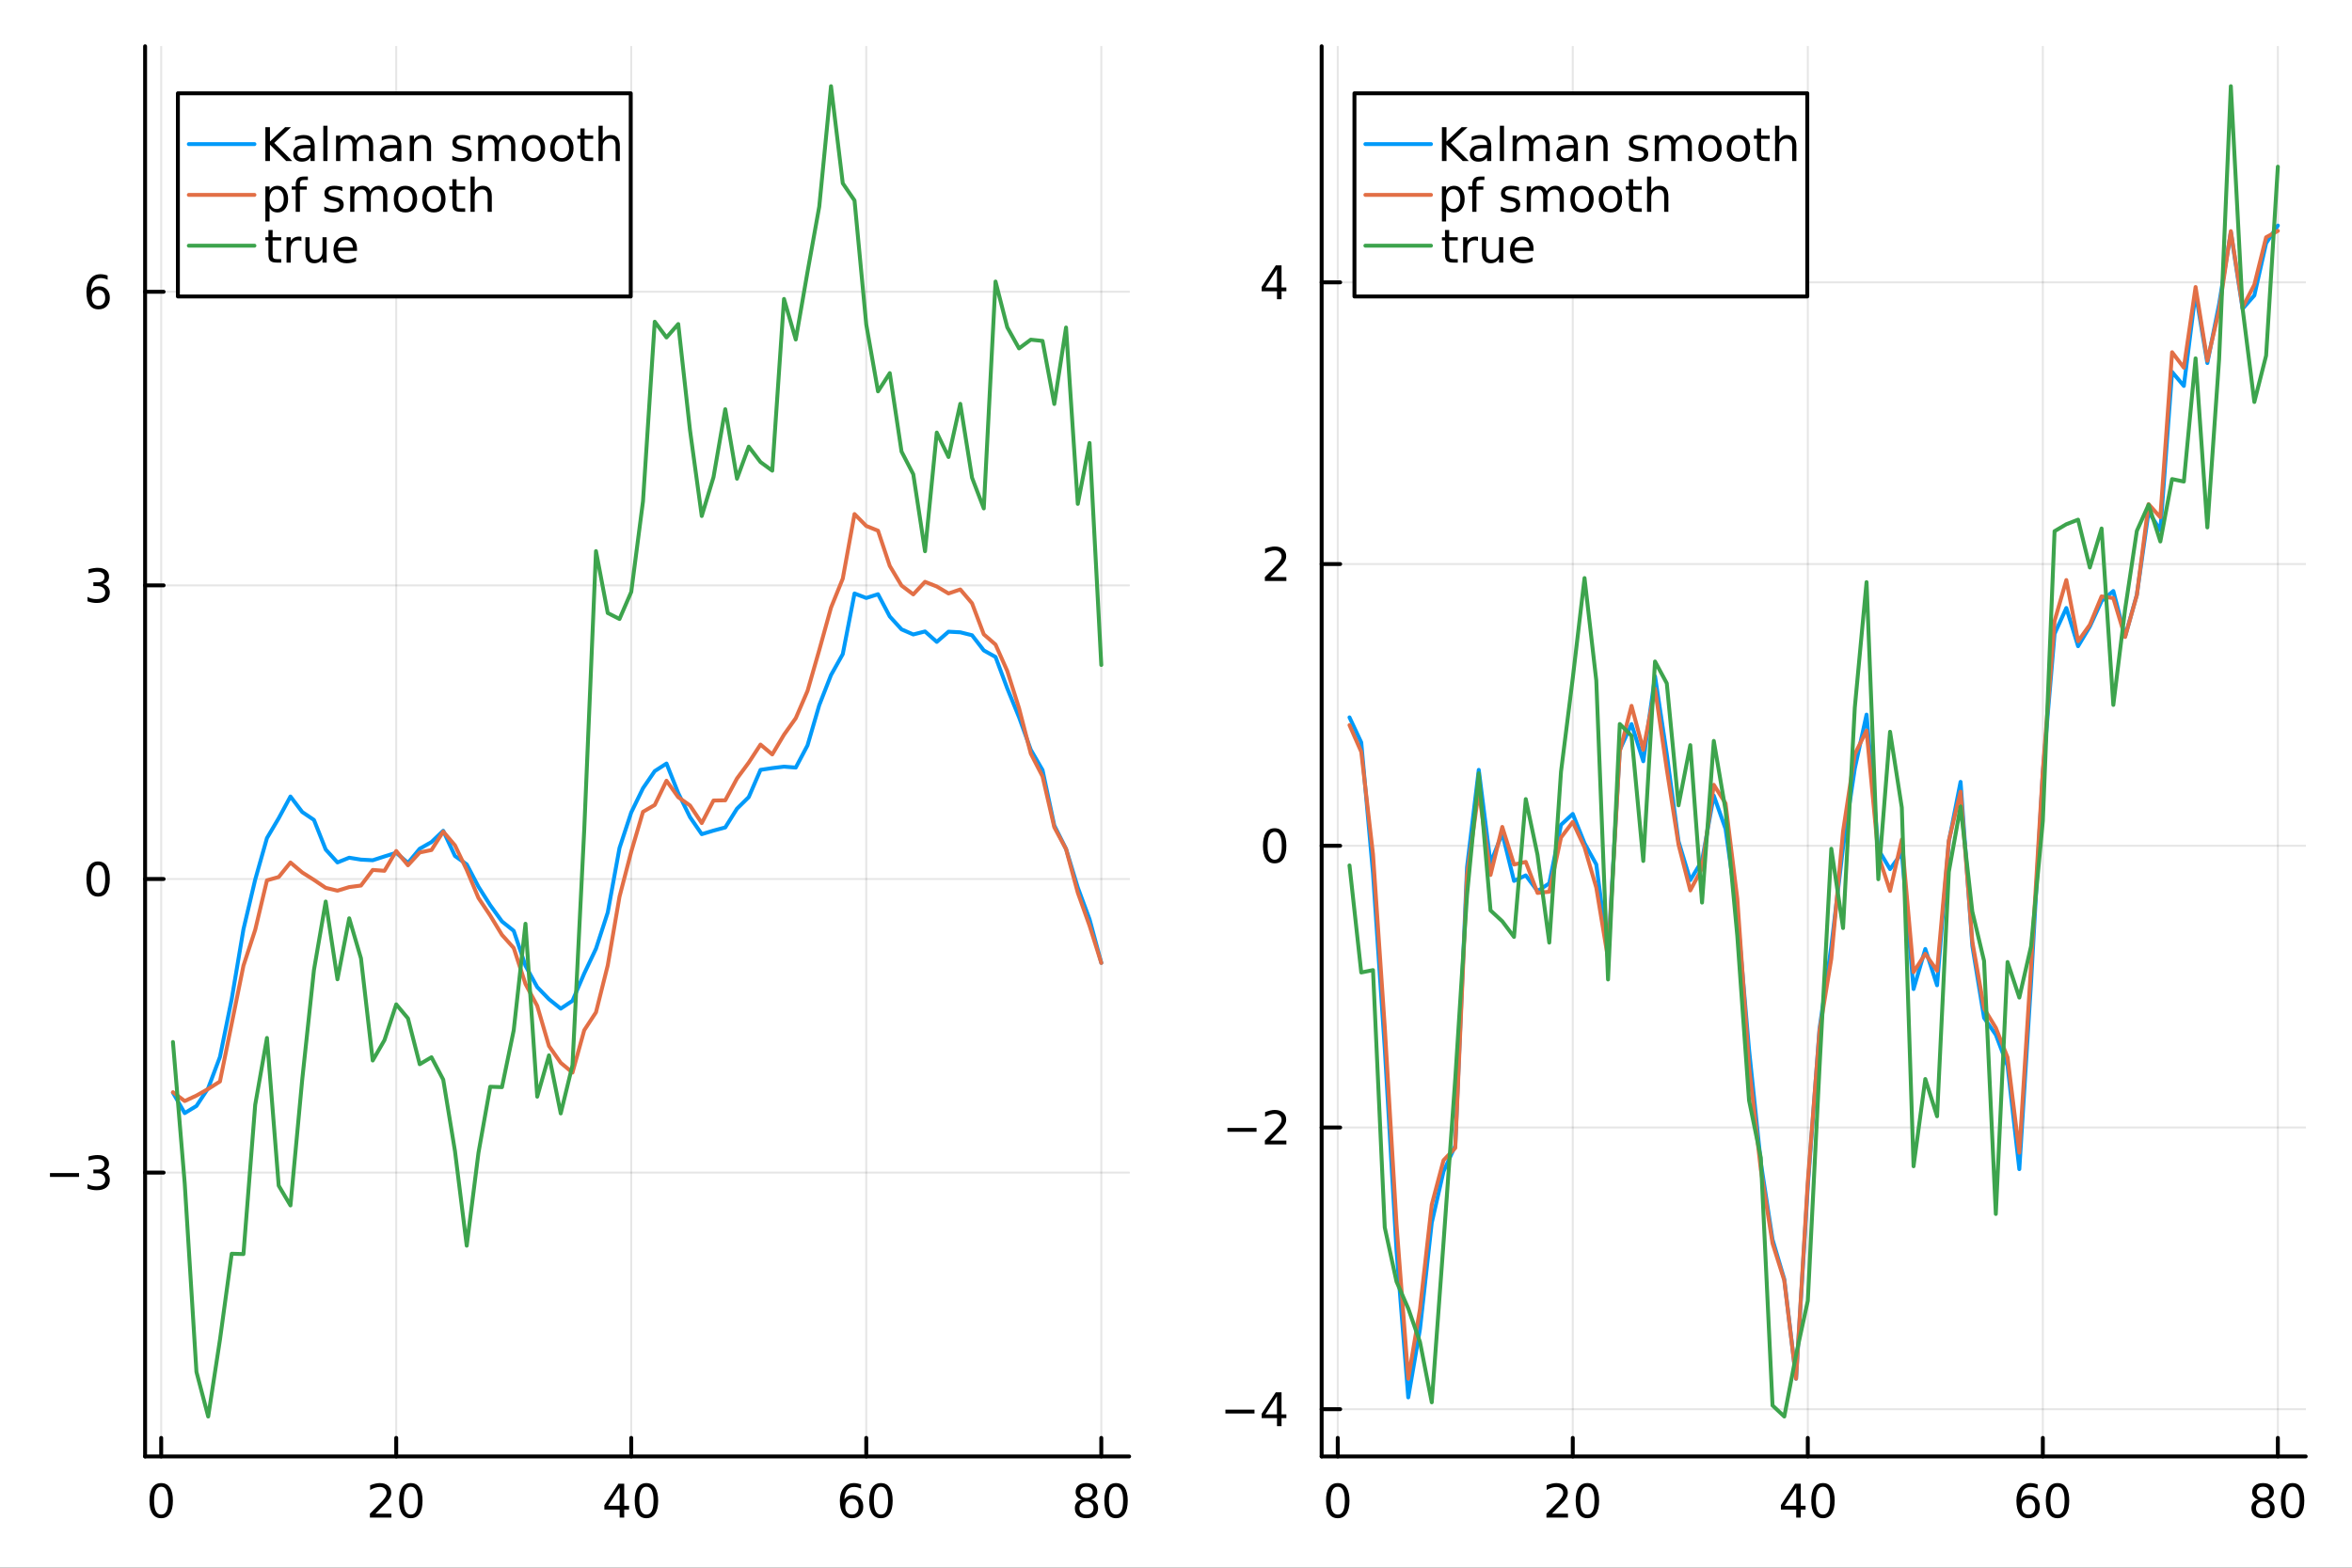 <?xml version="1.0" encoding="utf-8"?>
<svg xmlns="http://www.w3.org/2000/svg" xmlns:xlink="http://www.w3.org/1999/xlink" width="600" height="400" viewBox="0 0 2400 1600">
<rect x="0" y="0" width="2400" height="1600" fill="#333333" stroke="none"/>
<defs>
  <clipPath id="clip050">
    <rect x="0" y="0" width="2400" height="1600"/>
  </clipPath>
</defs>
<path clip-path="url(#clip050)" d="M0 1600 L2400 1600 L2400 0 L0 0  Z" fill="#ffffff" fill-rule="evenodd" fill-opacity="1"/>
<defs>
  <clipPath id="clip051">
    <rect x="480" y="0" width="1681" height="1600"/>
  </clipPath>
</defs>
<path clip-path="url(#clip050)" d="M148.057 1486.45 L1152.19 1486.45 L1152.19 47.244 L148.057 47.244  Z" fill="#ffffff" fill-rule="evenodd" fill-opacity="1"/>
<defs>
  <clipPath id="clip052">
    <rect x="148" y="47" width="1005" height="1440"/>
  </clipPath>
</defs>
<polyline clip-path="url(#clip052)" style="stroke:#000000; stroke-linecap:round; stroke-linejoin:round; stroke-width:2; stroke-opacity:0.1; fill:none" points="164.484,1486.45 164.484,47.244 "/>
<polyline clip-path="url(#clip052)" style="stroke:#000000; stroke-linecap:round; stroke-linejoin:round; stroke-width:2; stroke-opacity:0.1; fill:none" points="404.306,1486.45 404.306,47.244 "/>
<polyline clip-path="url(#clip052)" style="stroke:#000000; stroke-linecap:round; stroke-linejoin:round; stroke-width:2; stroke-opacity:0.1; fill:none" points="644.127,1486.45 644.127,47.244 "/>
<polyline clip-path="url(#clip052)" style="stroke:#000000; stroke-linecap:round; stroke-linejoin:round; stroke-width:2; stroke-opacity:0.1; fill:none" points="883.949,1486.45 883.949,47.244 "/>
<polyline clip-path="url(#clip052)" style="stroke:#000000; stroke-linecap:round; stroke-linejoin:round; stroke-width:2; stroke-opacity:0.1; fill:none" points="1123.77,1486.45 1123.77,47.244 "/>
<polyline clip-path="url(#clip052)" style="stroke:#000000; stroke-linecap:round; stroke-linejoin:round; stroke-width:2; stroke-opacity:0.1; fill:none" points="148.057,1196.78 1152.19,1196.78 "/>
<polyline clip-path="url(#clip052)" style="stroke:#000000; stroke-linecap:round; stroke-linejoin:round; stroke-width:2; stroke-opacity:0.1; fill:none" points="148.057,897.115 1152.19,897.115 "/>
<polyline clip-path="url(#clip052)" style="stroke:#000000; stroke-linecap:round; stroke-linejoin:round; stroke-width:2; stroke-opacity:0.1; fill:none" points="148.057,597.446 1152.19,597.446 "/>
<polyline clip-path="url(#clip052)" style="stroke:#000000; stroke-linecap:round; stroke-linejoin:round; stroke-width:2; stroke-opacity:0.1; fill:none" points="148.057,297.776 1152.19,297.776 "/>
<polyline clip-path="url(#clip050)" style="stroke:#000000; stroke-linecap:round; stroke-linejoin:round; stroke-width:4; stroke-opacity:1; fill:none" points="148.057,1486.45 1152.19,1486.45 "/>
<polyline clip-path="url(#clip050)" style="stroke:#000000; stroke-linecap:round; stroke-linejoin:round; stroke-width:4; stroke-opacity:1; fill:none" points="164.484,1486.45 164.484,1467.55 "/>
<polyline clip-path="url(#clip050)" style="stroke:#000000; stroke-linecap:round; stroke-linejoin:round; stroke-width:4; stroke-opacity:1; fill:none" points="404.306,1486.45 404.306,1467.55 "/>
<polyline clip-path="url(#clip050)" style="stroke:#000000; stroke-linecap:round; stroke-linejoin:round; stroke-width:4; stroke-opacity:1; fill:none" points="644.127,1486.45 644.127,1467.55 "/>
<polyline clip-path="url(#clip050)" style="stroke:#000000; stroke-linecap:round; stroke-linejoin:round; stroke-width:4; stroke-opacity:1; fill:none" points="883.949,1486.45 883.949,1467.55 "/>
<polyline clip-path="url(#clip050)" style="stroke:#000000; stroke-linecap:round; stroke-linejoin:round; stroke-width:4; stroke-opacity:1; fill:none" points="1123.77,1486.45 1123.77,1467.55 "/>
<path clip-path="url(#clip050)" d="M164.484 1517.37 Q160.873 1517.37 159.045 1520.93 Q157.239 1524.47 157.239 1531.6 Q157.239 1538.71 159.045 1542.27 Q160.873 1545.82 164.484 1545.82 Q168.119 1545.82 169.924 1542.27 Q171.753 1538.71 171.753 1531.6 Q171.753 1524.47 169.924 1520.93 Q168.119 1517.37 164.484 1517.37 M164.484 1513.66 Q170.295 1513.66 173.35 1518.27 Q176.429 1522.85 176.429 1531.6 Q176.429 1540.33 173.35 1544.94 Q170.295 1549.52 164.484 1549.52 Q158.674 1549.52 155.596 1544.94 Q152.54 1540.33 152.54 1531.6 Q152.54 1522.85 155.596 1518.27 Q158.674 1513.66 164.484 1513.66 Z" fill="#000000" fill-rule="nonzero" fill-opacity="1" /><path clip-path="url(#clip050)" d="M383.079 1544.91 L399.398 1544.91 L399.398 1548.85 L377.454 1548.85 L377.454 1544.91 Q380.116 1542.16 384.699 1537.53 Q389.306 1532.88 390.486 1531.53 Q392.732 1529.01 393.611 1527.27 Q394.514 1525.51 394.514 1523.82 Q394.514 1521.07 392.57 1519.33 Q390.648 1517.6 387.547 1517.6 Q385.348 1517.6 382.894 1518.36 Q380.463 1519.13 377.686 1520.68 L377.686 1515.95 Q380.51 1514.82 382.963 1514.24 Q385.417 1513.66 387.454 1513.66 Q392.824 1513.66 396.019 1516.35 Q399.213 1519.03 399.213 1523.52 Q399.213 1525.65 398.403 1527.57 Q397.616 1529.47 395.51 1532.07 Q394.931 1532.74 391.829 1535.95 Q388.727 1539.15 383.079 1544.91 Z" fill="#000000" fill-rule="nonzero" fill-opacity="1" /><path clip-path="url(#clip050)" d="M419.213 1517.37 Q415.602 1517.37 413.773 1520.93 Q411.968 1524.47 411.968 1531.6 Q411.968 1538.71 413.773 1542.27 Q415.602 1545.82 419.213 1545.82 Q422.847 1545.82 424.653 1542.27 Q426.482 1538.71 426.482 1531.6 Q426.482 1524.47 424.653 1520.93 Q422.847 1517.37 419.213 1517.37 M419.213 1513.66 Q425.023 1513.66 428.079 1518.27 Q431.157 1522.85 431.157 1531.6 Q431.157 1540.33 428.079 1544.94 Q425.023 1549.52 419.213 1549.52 Q413.403 1549.52 410.324 1544.94 Q407.269 1540.33 407.269 1531.6 Q407.269 1522.85 410.324 1518.27 Q413.403 1513.66 419.213 1513.66 Z" fill="#000000" fill-rule="nonzero" fill-opacity="1" /><path clip-path="url(#clip050)" d="M632.299 1518.36 L620.493 1536.81 L632.299 1536.81 L632.299 1518.36 M631.072 1514.29 L636.951 1514.29 L636.951 1536.81 L641.882 1536.81 L641.882 1540.7 L636.951 1540.7 L636.951 1548.85 L632.299 1548.85 L632.299 1540.7 L616.697 1540.7 L616.697 1536.19 L631.072 1514.29 Z" fill="#000000" fill-rule="nonzero" fill-opacity="1" /><path clip-path="url(#clip050)" d="M659.613 1517.37 Q656.002 1517.37 654.173 1520.93 Q652.368 1524.47 652.368 1531.6 Q652.368 1538.71 654.173 1542.27 Q656.002 1545.82 659.613 1545.82 Q663.247 1545.82 665.053 1542.27 Q666.882 1538.71 666.882 1531.6 Q666.882 1524.47 665.053 1520.93 Q663.247 1517.37 659.613 1517.37 M659.613 1513.66 Q665.423 1513.66 668.479 1518.27 Q671.558 1522.85 671.558 1531.6 Q671.558 1540.33 668.479 1544.94 Q665.423 1549.52 659.613 1549.52 Q653.803 1549.52 650.724 1544.94 Q647.669 1540.33 647.669 1531.6 Q647.669 1522.85 650.724 1518.27 Q653.803 1513.66 659.613 1513.66 Z" fill="#000000" fill-rule="nonzero" fill-opacity="1" /><path clip-path="url(#clip050)" d="M869.354 1529.7 Q866.206 1529.7 864.354 1531.86 Q862.525 1534.01 862.525 1537.76 Q862.525 1541.49 864.354 1543.66 Q866.206 1545.82 869.354 1545.82 Q872.502 1545.82 874.331 1543.66 Q876.182 1541.49 876.182 1537.76 Q876.182 1534.01 874.331 1531.86 Q872.502 1529.7 869.354 1529.7 M878.636 1515.05 L878.636 1519.31 Q876.877 1518.48 875.071 1518.04 Q873.289 1517.6 871.53 1517.6 Q866.9 1517.6 864.446 1520.72 Q862.016 1523.85 861.669 1530.17 Q863.034 1528.15 865.094 1527.09 Q867.155 1526 869.631 1526 Q874.84 1526 877.849 1529.17 Q880.881 1532.32 880.881 1537.76 Q880.881 1543.08 877.733 1546.3 Q874.585 1549.52 869.354 1549.52 Q863.358 1549.52 860.187 1544.94 Q857.016 1540.33 857.016 1531.6 Q857.016 1523.41 860.905 1518.55 Q864.794 1513.66 871.344 1513.66 Q873.104 1513.66 874.886 1514.01 Q876.692 1514.36 878.636 1515.05 Z" fill="#000000" fill-rule="nonzero" fill-opacity="1" /><path clip-path="url(#clip050)" d="M898.937 1517.37 Q895.326 1517.37 893.497 1520.93 Q891.692 1524.47 891.692 1531.6 Q891.692 1538.71 893.497 1542.27 Q895.326 1545.82 898.937 1545.82 Q902.571 1545.82 904.377 1542.27 Q906.205 1538.71 906.205 1531.6 Q906.205 1524.47 904.377 1520.93 Q902.571 1517.37 898.937 1517.37 M898.937 1513.66 Q904.747 1513.66 907.803 1518.27 Q910.881 1522.85 910.881 1531.6 Q910.881 1540.33 907.803 1544.94 Q904.747 1549.52 898.937 1549.52 Q893.127 1549.52 890.048 1544.94 Q886.993 1540.33 886.993 1531.6 Q886.993 1522.85 890.048 1518.27 Q893.127 1513.66 898.937 1513.66 Z" fill="#000000" fill-rule="nonzero" fill-opacity="1" /><path clip-path="url(#clip050)" d="M1108.64 1532.44 Q1105.31 1532.44 1103.39 1534.22 Q1101.49 1536 1101.49 1539.13 Q1101.49 1542.25 1103.39 1544.03 Q1105.31 1545.82 1108.64 1545.82 Q1111.98 1545.82 1113.9 1544.03 Q1115.82 1542.23 1115.82 1539.13 Q1115.82 1536 1113.9 1534.22 Q1112 1532.44 1108.64 1532.44 M1103.97 1530.45 Q1100.96 1529.7 1099.27 1527.64 Q1097.6 1525.58 1097.6 1522.62 Q1097.6 1518.48 1100.54 1516.07 Q1103.5 1513.66 1108.64 1513.66 Q1113.8 1513.66 1116.74 1516.07 Q1119.68 1518.48 1119.68 1522.62 Q1119.68 1525.58 1117.99 1527.64 Q1116.33 1529.7 1113.34 1530.45 Q1116.72 1531.23 1118.6 1533.52 Q1120.49 1535.82 1120.49 1539.13 Q1120.49 1544.15 1117.42 1546.83 Q1114.36 1549.52 1108.64 1549.52 Q1102.93 1549.52 1099.85 1546.83 Q1096.79 1544.15 1096.79 1539.13 Q1096.79 1535.82 1098.69 1533.52 Q1100.59 1531.23 1103.97 1530.45 M1102.25 1523.06 Q1102.25 1525.75 1103.92 1527.25 Q1105.61 1528.76 1108.64 1528.76 Q1111.65 1528.76 1113.34 1527.25 Q1115.05 1525.75 1115.05 1523.06 Q1115.05 1520.38 1113.34 1518.87 Q1111.65 1517.37 1108.64 1517.37 Q1105.61 1517.37 1103.92 1518.87 Q1102.25 1520.38 1102.25 1523.06 Z" fill="#000000" fill-rule="nonzero" fill-opacity="1" /><path clip-path="url(#clip050)" d="M1138.8 1517.37 Q1135.19 1517.37 1133.36 1520.93 Q1131.56 1524.47 1131.56 1531.6 Q1131.56 1538.71 1133.36 1542.27 Q1135.19 1545.82 1138.8 1545.82 Q1142.44 1545.82 1144.24 1542.27 Q1146.07 1538.71 1146.07 1531.6 Q1146.07 1524.47 1144.24 1520.93 Q1142.44 1517.37 1138.8 1517.37 M1138.8 1513.66 Q1144.61 1513.66 1147.67 1518.27 Q1150.75 1522.85 1150.75 1531.6 Q1150.75 1540.33 1147.67 1544.94 Q1144.61 1549.52 1138.8 1549.52 Q1132.99 1549.52 1129.92 1544.94 Q1126.86 1540.33 1126.86 1531.6 Q1126.86 1522.85 1129.92 1518.27 Q1132.99 1513.66 1138.8 1513.66 Z" fill="#000000" fill-rule="nonzero" fill-opacity="1" /><polyline clip-path="url(#clip050)" style="stroke:#000000; stroke-linecap:round; stroke-linejoin:round; stroke-width:4; stroke-opacity:1; fill:none" points="148.057,1486.45 148.057,47.244 "/>
<polyline clip-path="url(#clip050)" style="stroke:#000000; stroke-linecap:round; stroke-linejoin:round; stroke-width:4; stroke-opacity:1; fill:none" points="148.057,1196.78 166.954,1196.78 "/>
<polyline clip-path="url(#clip050)" style="stroke:#000000; stroke-linecap:round; stroke-linejoin:round; stroke-width:4; stroke-opacity:1; fill:none" points="148.057,897.115 166.954,897.115 "/>
<polyline clip-path="url(#clip050)" style="stroke:#000000; stroke-linecap:round; stroke-linejoin:round; stroke-width:4; stroke-opacity:1; fill:none" points="148.057,597.446 166.954,597.446 "/>
<polyline clip-path="url(#clip050)" style="stroke:#000000; stroke-linecap:round; stroke-linejoin:round; stroke-width:4; stroke-opacity:1; fill:none" points="148.057,297.776 166.954,297.776 "/>
<path clip-path="url(#clip050)" d="M50.992 1197.24 L80.668 1197.24 L80.668 1201.17 L50.992 1201.17 L50.992 1197.24 Z" fill="#000000" fill-rule="nonzero" fill-opacity="1" /><path clip-path="url(#clip050)" d="M104.927 1195.43 Q108.283 1196.15 110.158 1198.42 Q112.057 1200.68 112.057 1204.02 Q112.057 1209.13 108.538 1211.93 Q105.02 1214.74 98.538 1214.74 Q96.362 1214.74 94.047 1214.3 Q91.756 1213.88 89.302 1213.02 L89.302 1208.51 Q91.246 1209.64 93.561 1210.22 Q95.876 1210.8 98.399 1210.8 Q102.797 1210.8 105.089 1209.06 Q107.404 1207.33 107.404 1204.02 Q107.404 1200.96 105.251 1199.25 Q103.121 1197.51 99.302 1197.51 L95.274 1197.51 L95.274 1193.67 L99.487 1193.67 Q102.936 1193.67 104.765 1192.3 Q106.594 1190.92 106.594 1188.32 Q106.594 1185.66 104.696 1184.25 Q102.821 1182.81 99.302 1182.81 Q97.381 1182.81 95.182 1183.23 Q92.983 1183.65 90.344 1184.53 L90.344 1180.36 Q93.006 1179.62 95.321 1179.25 Q97.659 1178.88 99.719 1178.88 Q105.043 1178.88 108.145 1181.31 Q111.246 1183.72 111.246 1187.84 Q111.246 1190.71 109.603 1192.7 Q107.959 1194.67 104.927 1195.43 Z" fill="#000000" fill-rule="nonzero" fill-opacity="1" /><path clip-path="url(#clip050)" d="M100.112 882.913 Q96.501 882.913 94.672 886.478 Q92.867 890.02 92.867 897.149 Q92.867 904.256 94.672 907.821 Q96.501 911.362 100.112 911.362 Q103.746 911.362 105.552 907.821 Q107.381 904.256 107.381 897.149 Q107.381 890.02 105.552 886.478 Q103.746 882.913 100.112 882.913 M100.112 879.21 Q105.922 879.21 108.978 883.816 Q112.057 888.399 112.057 897.149 Q112.057 905.876 108.978 910.483 Q105.922 915.066 100.112 915.066 Q94.302 915.066 91.223 910.483 Q88.168 905.876 88.168 897.149 Q88.168 888.399 91.223 883.816 Q94.302 879.21 100.112 879.21 Z" fill="#000000" fill-rule="nonzero" fill-opacity="1" /><path clip-path="url(#clip050)" d="M104.927 596.091 Q108.283 596.809 110.158 599.077 Q112.057 601.346 112.057 604.679 Q112.057 609.795 108.538 612.596 Q105.02 615.397 98.538 615.397 Q96.362 615.397 94.047 614.957 Q91.756 614.54 89.302 613.684 L89.302 609.17 Q91.246 610.304 93.561 610.883 Q95.876 611.462 98.399 611.462 Q102.797 611.462 105.089 609.726 Q107.404 607.989 107.404 604.679 Q107.404 601.624 105.251 599.911 Q103.121 598.175 99.302 598.175 L95.274 598.175 L95.274 594.332 L99.487 594.332 Q102.936 594.332 104.765 592.966 Q106.594 591.577 106.594 588.985 Q106.594 586.323 104.696 584.911 Q102.821 583.476 99.302 583.476 Q97.381 583.476 95.182 583.892 Q92.983 584.309 90.344 585.189 L90.344 581.022 Q93.006 580.281 95.321 579.911 Q97.659 579.541 99.719 579.541 Q105.043 579.541 108.145 581.971 Q111.246 584.378 111.246 588.499 Q111.246 591.369 109.603 593.36 Q107.959 595.327 104.927 596.091 Z" fill="#000000" fill-rule="nonzero" fill-opacity="1" /><path clip-path="url(#clip050)" d="M100.529 295.913 Q97.381 295.913 95.529 298.066 Q93.7 300.218 93.7 303.968 Q93.7 307.695 95.529 309.871 Q97.381 312.024 100.529 312.024 Q103.677 312.024 105.506 309.871 Q107.358 307.695 107.358 303.968 Q107.358 300.218 105.506 298.066 Q103.677 295.913 100.529 295.913 M109.811 281.26 L109.811 285.519 Q108.052 284.686 106.246 284.246 Q104.464 283.806 102.705 283.806 Q98.075 283.806 95.621 286.931 Q93.191 290.056 92.844 296.376 Q94.21 294.362 96.27 293.297 Q98.33 292.209 100.807 292.209 Q106.015 292.209 109.024 295.38 Q112.057 298.529 112.057 303.968 Q112.057 309.292 108.908 312.51 Q105.76 315.728 100.529 315.728 Q94.534 315.728 91.362 311.144 Q88.191 306.538 88.191 297.811 Q88.191 289.617 92.08 284.756 Q95.969 279.871 102.52 279.871 Q104.279 279.871 106.061 280.219 Q107.867 280.566 109.811 281.26 Z" fill="#000000" fill-rule="nonzero" fill-opacity="1" /><polyline clip-path="url(#clip052)" style="stroke:#009af9; stroke-linecap:round; stroke-linejoin:round; stroke-width:4; stroke-opacity:1; fill:none" points="176.475,1115.19 188.467,1136.05 200.458,1128.77 212.449,1110.57 224.44,1078.7 236.431,1019.61 248.422,948.407 260.413,897.717 272.404,855.359 284.395,835.095 296.386,812.925 308.377,828.731 320.368,836.841 332.359,867.026 344.35,880.21 356.341,875.388 368.333,877.344 380.324,877.964 392.315,874.09 404.306,870.329 416.297,880.703 428.288,866.234 440.279,859.402 452.27,847.891 464.261,873.632 476.252,882.184 488.243,905.016 500.234,923.895 512.225,940.433 524.216,950.048 536.208,985.632 548.199,1007.44 560.19,1019.8 572.181,1029.42 584.172,1021.42 596.163,993.527 608.154,968.195 620.145,931.274 632.136,865.514 644.127,829.14 656.118,804.474 668.109,787.002 680.1,779.274 692.091,809.454 704.083,833.962 716.074,851.358 728.065,847.714 740.056,844.5 752.047,825.331 764.038,813.504 776.029,785.738 788.02,783.929 800.011,782.457 812.002,783.389 823.993,760.745 835.984,719.644 847.975,688.956 859.966,667.577 871.957,605.719 883.949,610.319 895.94,606.463 907.931,629.194 919.922,642.339 931.913,647.531 943.904,644.462 955.895,655.12 967.886,644.702 979.877,645.327 991.868,648.32 1003.86,663.817 1015.85,670.488 1027.84,702.626 1039.83,731.96 1051.82,765.202 1063.81,785.97 1075.81,842.472 1087.8,866.393 1099.79,905.832 1111.78,938.194 1123.77,982.638 "/>
<polyline clip-path="url(#clip052)" style="stroke:#e26f46; stroke-linecap:round; stroke-linejoin:round; stroke-width:4; stroke-opacity:1; fill:none" points="176.475,1114.74 188.467,1123.73 200.458,1118.15 212.449,1111.39 224.44,1103.77 236.431,1044.71 248.422,985.6 260.413,948.996 272.404,898.491 284.395,895.093 296.386,880.281 308.377,890.433 320.368,898.026 332.359,906.153 344.35,909.039 356.341,905.373 368.333,903.811 380.324,887.875 392.315,888.742 404.306,868.543 416.297,883.132 428.288,870.037 440.279,867.539 452.27,848.708 464.261,862.806 476.252,887.809 488.243,916.514 500.234,934.432 512.225,954.181 524.216,967.517 536.208,1004.28 548.199,1026.62 560.19,1067.57 572.181,1084.72 584.172,1094.68 596.163,1051.44 608.154,1033.16 620.145,985.256 632.136,915.226 644.127,869.235 656.118,828.542 668.109,821.555 680.1,796.802 692.091,813.626 704.083,822.095 716.074,840.057 728.065,817.018 740.056,816.796 752.047,794.518 764.038,778.262 776.029,759.911 788.02,769.978 800.011,749.834 812.002,732.972 823.993,705.16 835.984,663.451 847.975,620.164 859.966,590.569 871.957,524.651 883.949,536.811 895.94,541.623 907.931,577.557 919.922,597.62 931.913,606.636 943.904,593.816 955.895,598.575 967.886,605.704 979.877,601.607 991.868,615.681 1003.86,647.417 1015.85,657.852 1027.84,684.842 1039.83,722.725 1051.82,769.099 1063.81,792.422 1075.81,844.289 1087.8,866.621 1099.79,911.106 1111.78,944.796 1123.77,982.804 "/>
<polyline clip-path="url(#clip052)" style="stroke:#3da44d; stroke-linecap:round; stroke-linejoin:round; stroke-width:4; stroke-opacity:1; fill:none" points="176.475,1063.49 188.467,1207.48 200.458,1400.1 212.449,1445.72 224.44,1367.4 236.431,1279.59 248.422,1279.92 260.413,1127.58 272.404,1059.35 284.395,1210.1 296.386,1230.28 308.377,1102.02 320.368,989.956 332.359,920.108 344.35,999.492 356.341,937.217 368.333,978.078 380.324,1082.37 392.315,1061.58 404.306,1025.06 416.297,1039.37 428.288,1086.16 440.279,1079.03 452.27,1101.86 464.261,1174.81 476.252,1271.35 488.243,1176.52 500.234,1109.15 512.225,1109.55 524.216,1051.45 536.208,942.798 548.199,1119.28 560.19,1077.09 572.181,1136.39 584.172,1087.1 596.163,846.747 608.154,562.497 620.145,625.637 632.136,631.756 644.127,604.103 656.118,511.674 668.109,328.357 680.1,344.412 692.091,330.717 704.083,439.087 716.074,526.643 728.065,486.963 740.056,417.643 752.047,488.572 764.038,455.836 776.029,471.607 788.02,480.374 800.011,305.1 812.002,346.516 823.993,277.541 835.984,210.834 847.975,87.976 859.966,187.07 871.957,204.625 883.949,331.251 895.94,399.438 907.931,380.829 919.922,460.829 931.913,484.022 943.904,562.602 955.895,441.462 967.886,466.417 979.877,412.157 991.868,487.532 1003.86,518.897 1015.85,287.339 1027.84,334.097 1039.83,355.567 1051.82,346.675 1063.81,347.936 1075.81,412.325 1087.8,334.26 1099.79,514.289 1111.78,452.085 1123.77,678.678 "/>
<path clip-path="url(#clip050)" d="M181.528 302.578 L643.606 302.578 L643.606 95.218 L181.528 95.218  Z" fill="#ffffff" fill-rule="evenodd" fill-opacity="1"/>
<polyline clip-path="url(#clip050)" style="stroke:#000000; stroke-linecap:round; stroke-linejoin:round; stroke-width:4; stroke-opacity:1; fill:none" points="181.528,302.578 643.606,302.578 643.606,95.218 181.528,95.218 181.528,302.578 "/>
<polyline clip-path="url(#clip050)" style="stroke:#009af9; stroke-linecap:round; stroke-linejoin:round; stroke-width:4; stroke-opacity:1; fill:none" points="192.685,147.058 259.627,147.058 "/>
<path clip-path="url(#clip050)" d="M270.784 129.778 L275.46 129.778 L275.46 144.384 L290.969 129.778 L296.987 129.778 L279.835 145.889 L298.214 164.338 L292.057 164.338 L275.46 147.694 L275.46 164.338 L270.784 164.338 L270.784 129.778 Z" fill="#000000" fill-rule="nonzero" fill-opacity="1" /><path clip-path="url(#clip050)" d="M312.636 151.305 Q307.473 151.305 305.483 152.486 Q303.492 153.666 303.492 156.514 Q303.492 158.782 304.974 160.125 Q306.478 161.444 309.048 161.444 Q312.589 161.444 314.719 158.944 Q316.872 156.421 316.872 152.254 L316.872 151.305 L312.636 151.305 M321.131 149.546 L321.131 164.338 L316.872 164.338 L316.872 160.402 Q315.413 162.763 313.237 163.898 Q311.061 165.009 307.913 165.009 Q303.932 165.009 301.571 162.787 Q299.233 160.541 299.233 156.791 Q299.233 152.416 302.149 150.194 Q305.089 147.972 310.899 147.972 L316.872 147.972 L316.872 147.555 Q316.872 144.615 314.927 143.018 Q313.006 141.398 309.511 141.398 Q307.288 141.398 305.182 141.93 Q303.075 142.463 301.131 143.527 L301.131 139.592 Q303.469 138.69 305.668 138.25 Q307.867 137.787 309.95 137.787 Q315.575 137.787 318.353 140.703 Q321.131 143.62 321.131 149.546 Z" fill="#000000" fill-rule="nonzero" fill-opacity="1" /><path clip-path="url(#clip050)" d="M329.904 128.319 L334.163 128.319 L334.163 164.338 L329.904 164.338 L329.904 128.319 Z" fill="#000000" fill-rule="nonzero" fill-opacity="1" /><path clip-path="url(#clip050)" d="M363.26 143.389 Q364.857 140.518 367.08 139.153 Q369.302 137.787 372.311 137.787 Q376.362 137.787 378.561 140.634 Q380.76 143.458 380.76 148.689 L380.76 164.338 L376.478 164.338 L376.478 148.828 Q376.478 145.102 375.158 143.296 Q373.839 141.49 371.131 141.49 Q367.82 141.49 365.899 143.69 Q363.978 145.889 363.978 149.685 L363.978 164.338 L359.695 164.338 L359.695 148.828 Q359.695 145.078 358.376 143.296 Q357.057 141.49 354.302 141.49 Q351.038 141.49 349.117 143.713 Q347.196 145.912 347.196 149.685 L347.196 164.338 L342.913 164.338 L342.913 138.412 L347.196 138.412 L347.196 142.44 Q348.654 140.055 350.691 138.921 Q352.728 137.787 355.529 137.787 Q358.353 137.787 360.32 139.222 Q362.311 140.657 363.26 143.389 Z" fill="#000000" fill-rule="nonzero" fill-opacity="1" /><path clip-path="url(#clip050)" d="M401.038 151.305 Q395.876 151.305 393.885 152.486 Q391.894 153.666 391.894 156.514 Q391.894 158.782 393.376 160.125 Q394.88 161.444 397.45 161.444 Q400.992 161.444 403.121 158.944 Q405.274 156.421 405.274 152.254 L405.274 151.305 L401.038 151.305 M409.533 149.546 L409.533 164.338 L405.274 164.338 L405.274 160.402 Q403.816 162.763 401.64 163.898 Q399.464 165.009 396.316 165.009 Q392.334 165.009 389.973 162.787 Q387.635 160.541 387.635 156.791 Q387.635 152.416 390.552 150.194 Q393.492 147.972 399.302 147.972 L405.274 147.972 L405.274 147.555 Q405.274 144.615 403.329 143.018 Q401.408 141.398 397.913 141.398 Q395.691 141.398 393.584 141.93 Q391.478 142.463 389.533 143.527 L389.533 139.592 Q391.871 138.69 394.07 138.25 Q396.269 137.787 398.353 137.787 Q403.978 137.787 406.755 140.703 Q409.533 143.62 409.533 149.546 Z" fill="#000000" fill-rule="nonzero" fill-opacity="1" /><path clip-path="url(#clip050)" d="M439.857 148.689 L439.857 164.338 L435.598 164.338 L435.598 148.828 Q435.598 145.148 434.163 143.319 Q432.727 141.49 429.857 141.49 Q426.408 141.49 424.417 143.69 Q422.427 145.889 422.427 149.685 L422.427 164.338 L418.144 164.338 L418.144 138.412 L422.427 138.412 L422.427 142.44 Q423.954 140.102 426.015 138.944 Q428.098 137.787 430.806 137.787 Q435.274 137.787 437.565 140.565 Q439.857 143.319 439.857 148.689 Z" fill="#000000" fill-rule="nonzero" fill-opacity="1" /><path clip-path="url(#clip050)" d="M479.949 139.176 L479.949 143.203 Q478.144 142.277 476.199 141.815 Q474.255 141.352 472.172 141.352 Q469 141.352 467.403 142.324 Q465.829 143.296 465.829 145.24 Q465.829 146.722 466.963 147.578 Q468.098 148.412 471.524 149.176 L472.982 149.5 Q477.519 150.472 479.417 152.254 Q481.338 154.014 481.338 157.185 Q481.338 160.796 478.468 162.902 Q475.621 165.009 470.621 165.009 Q468.537 165.009 466.269 164.592 Q464.024 164.199 461.524 163.388 L461.524 158.99 Q463.885 160.217 466.176 160.842 Q468.468 161.444 470.713 161.444 Q473.723 161.444 475.343 160.426 Q476.963 159.384 476.963 157.509 Q476.963 155.773 475.783 154.847 Q474.625 153.921 470.667 153.064 L469.186 152.717 Q465.227 151.884 463.468 150.171 Q461.709 148.435 461.709 145.426 Q461.709 141.768 464.301 139.778 Q466.894 137.787 471.662 137.787 Q474.024 137.787 476.107 138.134 Q478.19 138.481 479.949 139.176 Z" fill="#000000" fill-rule="nonzero" fill-opacity="1" /><path clip-path="url(#clip050)" d="M508.306 143.389 Q509.903 140.518 512.125 139.153 Q514.347 137.787 517.357 137.787 Q521.408 137.787 523.607 140.634 Q525.806 143.458 525.806 148.689 L525.806 164.338 L521.523 164.338 L521.523 148.828 Q521.523 145.102 520.204 143.296 Q518.884 141.49 516.176 141.49 Q512.866 141.49 510.945 143.69 Q509.023 145.889 509.023 149.685 L509.023 164.338 L504.741 164.338 L504.741 148.828 Q504.741 145.078 503.422 143.296 Q502.102 141.49 499.347 141.49 Q496.084 141.49 494.162 143.713 Q492.241 145.912 492.241 149.685 L492.241 164.338 L487.959 164.338 L487.959 138.412 L492.241 138.412 L492.241 142.44 Q493.699 140.055 495.736 138.921 Q497.773 137.787 500.574 137.787 Q503.398 137.787 505.366 139.222 Q507.357 140.657 508.306 143.389 Z" fill="#000000" fill-rule="nonzero" fill-opacity="1" /><path clip-path="url(#clip050)" d="M544.347 141.398 Q540.921 141.398 538.931 144.083 Q536.94 146.745 536.94 151.398 Q536.94 156.051 538.907 158.736 Q540.898 161.398 544.347 161.398 Q547.75 161.398 549.741 158.713 Q551.731 156.027 551.731 151.398 Q551.731 146.791 549.741 144.106 Q547.75 141.398 544.347 141.398 M544.347 137.787 Q549.903 137.787 553.074 141.398 Q556.245 145.009 556.245 151.398 Q556.245 157.764 553.074 161.398 Q549.903 165.009 544.347 165.009 Q538.769 165.009 535.597 161.398 Q532.449 157.764 532.449 151.398 Q532.449 145.009 535.597 141.398 Q538.769 137.787 544.347 137.787 Z" fill="#000000" fill-rule="nonzero" fill-opacity="1" /><path clip-path="url(#clip050)" d="M573.352 141.398 Q569.926 141.398 567.935 144.083 Q565.944 146.745 565.944 151.398 Q565.944 156.051 567.912 158.736 Q569.903 161.398 573.352 161.398 Q576.754 161.398 578.745 158.713 Q580.736 156.027 580.736 151.398 Q580.736 146.791 578.745 144.106 Q576.754 141.398 573.352 141.398 M573.352 137.787 Q578.907 137.787 582.079 141.398 Q585.25 145.009 585.25 151.398 Q585.25 157.764 582.079 161.398 Q578.907 165.009 573.352 165.009 Q567.773 165.009 564.602 161.398 Q561.454 157.764 561.454 151.398 Q561.454 145.009 564.602 141.398 Q567.773 137.787 573.352 137.787 Z" fill="#000000" fill-rule="nonzero" fill-opacity="1" /><path clip-path="url(#clip050)" d="M596.523 131.051 L596.523 138.412 L605.296 138.412 L605.296 141.722 L596.523 141.722 L596.523 155.796 Q596.523 158.967 597.379 159.87 Q598.259 160.773 600.921 160.773 L605.296 160.773 L605.296 164.338 L600.921 164.338 Q595.99 164.338 594.115 162.509 Q592.24 160.657 592.24 155.796 L592.24 141.722 L589.116 141.722 L589.116 138.412 L592.24 138.412 L592.24 131.051 L596.523 131.051 Z" fill="#000000" fill-rule="nonzero" fill-opacity="1" /><path clip-path="url(#clip050)" d="M632.449 148.689 L632.449 164.338 L628.189 164.338 L628.189 148.828 Q628.189 145.148 626.754 143.319 Q625.319 141.49 622.449 141.49 Q619 141.49 617.009 143.69 Q615.018 145.889 615.018 149.685 L615.018 164.338 L610.736 164.338 L610.736 128.319 L615.018 128.319 L615.018 142.44 Q616.546 140.102 618.606 138.944 Q620.689 137.787 623.398 137.787 Q627.865 137.787 630.157 140.565 Q632.449 143.319 632.449 148.689 Z" fill="#000000" fill-rule="nonzero" fill-opacity="1" /><polyline clip-path="url(#clip050)" style="stroke:#e26f46; stroke-linecap:round; stroke-linejoin:round; stroke-width:4; stroke-opacity:1; fill:none" points="192.685,198.898 259.627,198.898 "/>
<path clip-path="url(#clip050)" d="M275.066 212.289 L275.066 226.039 L270.784 226.039 L270.784 190.252 L275.066 190.252 L275.066 194.187 Q276.409 191.872 278.446 190.761 Q280.506 189.627 283.353 189.627 Q288.075 189.627 291.015 193.377 Q293.978 197.127 293.978 203.238 Q293.978 209.349 291.015 213.099 Q288.075 216.849 283.353 216.849 Q280.506 216.849 278.446 215.738 Q276.409 214.603 275.066 212.289 M289.557 203.238 Q289.557 198.539 287.612 195.877 Q285.691 193.192 282.312 193.192 Q278.932 193.192 276.988 195.877 Q275.066 198.539 275.066 203.238 Q275.066 207.937 276.988 210.622 Q278.932 213.284 282.312 213.284 Q285.691 213.284 287.612 210.622 Q289.557 207.937 289.557 203.238 Z" fill="#000000" fill-rule="nonzero" fill-opacity="1" /><path clip-path="url(#clip050)" d="M314.163 180.159 L314.163 183.701 L310.089 183.701 Q307.798 183.701 306.895 184.627 Q306.015 185.553 306.015 187.96 L306.015 190.252 L313.029 190.252 L313.029 193.562 L306.015 193.562 L306.015 216.178 L301.733 216.178 L301.733 193.562 L297.659 193.562 L297.659 190.252 L301.733 190.252 L301.733 188.446 Q301.733 184.118 303.747 182.15 Q305.761 180.159 310.136 180.159 L314.163 180.159 Z" fill="#000000" fill-rule="nonzero" fill-opacity="1" /><path clip-path="url(#clip050)" d="M349.325 191.016 L349.325 195.043 Q347.52 194.117 345.575 193.655 Q343.631 193.192 341.547 193.192 Q338.376 193.192 336.779 194.164 Q335.205 195.136 335.205 197.08 Q335.205 198.562 336.339 199.418 Q337.473 200.252 340.899 201.016 L342.358 201.34 Q346.895 202.312 348.793 204.094 Q350.714 205.854 350.714 209.025 Q350.714 212.636 347.844 214.742 Q344.996 216.849 339.996 216.849 Q337.913 216.849 335.645 216.432 Q333.399 216.039 330.899 215.228 L330.899 210.83 Q333.26 212.057 335.552 212.682 Q337.844 213.284 340.089 213.284 Q343.098 213.284 344.719 212.266 Q346.339 211.224 346.339 209.349 Q346.339 207.613 345.158 206.687 Q344.001 205.761 340.043 204.904 L338.561 204.557 Q334.603 203.724 332.844 202.011 Q331.084 200.275 331.084 197.266 Q331.084 193.608 333.677 191.618 Q336.27 189.627 341.038 189.627 Q343.399 189.627 345.483 189.974 Q347.566 190.321 349.325 191.016 Z" fill="#000000" fill-rule="nonzero" fill-opacity="1" /><path clip-path="url(#clip050)" d="M377.681 195.229 Q379.279 192.358 381.501 190.993 Q383.723 189.627 386.732 189.627 Q390.783 189.627 392.982 192.474 Q395.181 195.298 395.181 200.529 L395.181 216.178 L390.899 216.178 L390.899 200.668 Q390.899 196.942 389.58 195.136 Q388.26 193.33 385.552 193.33 Q382.242 193.33 380.32 195.53 Q378.399 197.729 378.399 201.525 L378.399 216.178 L374.117 216.178 L374.117 200.668 Q374.117 196.918 372.797 195.136 Q371.478 193.33 368.723 193.33 Q365.459 193.33 363.538 195.553 Q361.617 197.752 361.617 201.525 L361.617 216.178 L357.334 216.178 L357.334 190.252 L361.617 190.252 L361.617 194.28 Q363.075 191.895 365.112 190.761 Q367.149 189.627 369.95 189.627 Q372.774 189.627 374.742 191.062 Q376.732 192.497 377.681 195.229 Z" fill="#000000" fill-rule="nonzero" fill-opacity="1" /><path clip-path="url(#clip050)" d="M413.723 193.238 Q410.297 193.238 408.306 195.923 Q406.316 198.585 406.316 203.238 Q406.316 207.891 408.283 210.576 Q410.274 213.238 413.723 213.238 Q417.126 213.238 419.116 210.553 Q421.107 207.867 421.107 203.238 Q421.107 198.631 419.116 195.946 Q417.126 193.238 413.723 193.238 M413.723 189.627 Q419.278 189.627 422.45 193.238 Q425.621 196.849 425.621 203.238 Q425.621 209.604 422.45 213.238 Q419.278 216.849 413.723 216.849 Q408.144 216.849 404.973 213.238 Q401.825 209.604 401.825 203.238 Q401.825 196.849 404.973 193.238 Q408.144 189.627 413.723 189.627 Z" fill="#000000" fill-rule="nonzero" fill-opacity="1" /><path clip-path="url(#clip050)" d="M442.727 193.238 Q439.301 193.238 437.311 195.923 Q435.32 198.585 435.32 203.238 Q435.32 207.891 437.288 210.576 Q439.278 213.238 442.727 213.238 Q446.13 213.238 448.121 210.553 Q450.112 207.867 450.112 203.238 Q450.112 198.631 448.121 195.946 Q446.13 193.238 442.727 193.238 M442.727 189.627 Q448.283 189.627 451.454 193.238 Q454.625 196.849 454.625 203.238 Q454.625 209.604 451.454 213.238 Q448.283 216.849 442.727 216.849 Q437.149 216.849 433.977 213.238 Q430.829 209.604 430.829 203.238 Q430.829 196.849 433.977 193.238 Q437.149 189.627 442.727 189.627 Z" fill="#000000" fill-rule="nonzero" fill-opacity="1" /><path clip-path="url(#clip050)" d="M465.899 182.891 L465.899 190.252 L474.672 190.252 L474.672 193.562 L465.899 193.562 L465.899 207.636 Q465.899 210.807 466.755 211.71 Q467.635 212.613 470.297 212.613 L474.672 212.613 L474.672 216.178 L470.297 216.178 Q465.366 216.178 463.491 214.349 Q461.616 212.497 461.616 207.636 L461.616 193.562 L458.491 193.562 L458.491 190.252 L461.616 190.252 L461.616 182.891 L465.899 182.891 Z" fill="#000000" fill-rule="nonzero" fill-opacity="1" /><path clip-path="url(#clip050)" d="M501.824 200.529 L501.824 216.178 L497.565 216.178 L497.565 200.668 Q497.565 196.988 496.13 195.159 Q494.695 193.33 491.824 193.33 Q488.375 193.33 486.385 195.53 Q484.394 197.729 484.394 201.525 L484.394 216.178 L480.111 216.178 L480.111 180.159 L484.394 180.159 L484.394 194.28 Q485.922 191.942 487.982 190.784 Q490.065 189.627 492.773 189.627 Q497.241 189.627 499.533 192.405 Q501.824 195.159 501.824 200.529 Z" fill="#000000" fill-rule="nonzero" fill-opacity="1" /><polyline clip-path="url(#clip050)" style="stroke:#3da44d; stroke-linecap:round; stroke-linejoin:round; stroke-width:4; stroke-opacity:1; fill:none" points="192.685,250.738 259.627,250.738 "/>
<path clip-path="url(#clip050)" d="M278.191 234.731 L278.191 242.092 L286.964 242.092 L286.964 245.402 L278.191 245.402 L278.191 259.476 Q278.191 262.647 279.048 263.55 Q279.927 264.453 282.589 264.453 L286.964 264.453 L286.964 268.018 L282.589 268.018 Q277.659 268.018 275.784 266.189 Q273.909 264.337 273.909 259.476 L273.909 245.402 L270.784 245.402 L270.784 242.092 L273.909 242.092 L273.909 234.731 L278.191 234.731 Z" fill="#000000" fill-rule="nonzero" fill-opacity="1" /><path clip-path="url(#clip050)" d="M307.589 246.073 Q306.872 245.657 306.015 245.471 Q305.182 245.263 304.163 245.263 Q300.552 245.263 298.608 247.624 Q296.687 249.962 296.687 254.36 L296.687 268.018 L292.404 268.018 L292.404 242.092 L296.687 242.092 L296.687 246.12 Q298.029 243.758 300.182 242.624 Q302.335 241.467 305.413 241.467 Q305.853 241.467 306.386 241.536 Q306.918 241.583 307.566 241.698 L307.589 246.073 Z" fill="#000000" fill-rule="nonzero" fill-opacity="1" /><path clip-path="url(#clip050)" d="M311.617 257.786 L311.617 242.092 L315.876 242.092 L315.876 257.624 Q315.876 261.305 317.311 263.156 Q318.747 264.985 321.617 264.985 Q325.066 264.985 327.057 262.786 Q329.071 260.587 329.071 256.791 L329.071 242.092 L333.33 242.092 L333.33 268.018 L329.071 268.018 L329.071 264.036 Q327.52 266.397 325.46 267.555 Q323.422 268.689 320.714 268.689 Q316.247 268.689 313.932 265.911 Q311.617 263.133 311.617 257.786 M322.335 241.467 L322.335 241.467 Z" fill="#000000" fill-rule="nonzero" fill-opacity="1" /><path clip-path="url(#clip050)" d="M364.279 253.99 L364.279 256.073 L344.696 256.073 Q344.973 260.471 347.334 262.786 Q349.719 265.078 353.955 265.078 Q356.408 265.078 358.7 264.476 Q361.015 263.874 363.283 262.67 L363.283 266.698 Q360.992 267.67 358.584 268.18 Q356.177 268.689 353.7 268.689 Q347.496 268.689 343.862 265.078 Q340.251 261.467 340.251 255.309 Q340.251 248.944 343.677 245.217 Q347.126 241.467 352.959 241.467 Q358.191 241.467 361.223 244.846 Q364.279 248.203 364.279 253.99 M360.02 252.74 Q359.973 249.245 358.052 247.161 Q356.154 245.078 353.006 245.078 Q349.441 245.078 347.288 247.092 Q345.158 249.106 344.834 252.763 L360.02 252.74 Z" fill="#000000" fill-rule="nonzero" fill-opacity="1" /><path clip-path="url(#clip050)" d="M1348.62 1486.45 L2352.76 1486.45 L2352.76 47.244 L1348.62 47.244  Z" fill="#ffffff" fill-rule="evenodd" fill-opacity="1"/>
<defs>
  <clipPath id="clip053">
    <rect x="1348" y="47" width="1005" height="1440"/>
  </clipPath>
</defs>
<polyline clip-path="url(#clip053)" style="stroke:#000000; stroke-linecap:round; stroke-linejoin:round; stroke-width:2; stroke-opacity:0.1; fill:none" points="1365.05,1486.45 1365.05,47.244 "/>
<polyline clip-path="url(#clip053)" style="stroke:#000000; stroke-linecap:round; stroke-linejoin:round; stroke-width:2; stroke-opacity:0.1; fill:none" points="1604.87,1486.45 1604.87,47.244 "/>
<polyline clip-path="url(#clip053)" style="stroke:#000000; stroke-linecap:round; stroke-linejoin:round; stroke-width:2; stroke-opacity:0.1; fill:none" points="1844.69,1486.45 1844.69,47.244 "/>
<polyline clip-path="url(#clip053)" style="stroke:#000000; stroke-linecap:round; stroke-linejoin:round; stroke-width:2; stroke-opacity:0.1; fill:none" points="2084.52,1486.45 2084.52,47.244 "/>
<polyline clip-path="url(#clip053)" style="stroke:#000000; stroke-linecap:round; stroke-linejoin:round; stroke-width:2; stroke-opacity:0.1; fill:none" points="2324.34,1486.45 2324.34,47.244 "/>
<polyline clip-path="url(#clip053)" style="stroke:#000000; stroke-linecap:round; stroke-linejoin:round; stroke-width:2; stroke-opacity:0.1; fill:none" points="1348.62,1438.25 2352.76,1438.25 "/>
<polyline clip-path="url(#clip053)" style="stroke:#000000; stroke-linecap:round; stroke-linejoin:round; stroke-width:2; stroke-opacity:0.1; fill:none" points="1348.62,1150.72 2352.76,1150.72 "/>
<polyline clip-path="url(#clip053)" style="stroke:#000000; stroke-linecap:round; stroke-linejoin:round; stroke-width:2; stroke-opacity:0.1; fill:none" points="1348.62,863.2 2352.76,863.2 "/>
<polyline clip-path="url(#clip053)" style="stroke:#000000; stroke-linecap:round; stroke-linejoin:round; stroke-width:2; stroke-opacity:0.1; fill:none" points="1348.62,575.677 2352.76,575.677 "/>
<polyline clip-path="url(#clip053)" style="stroke:#000000; stroke-linecap:round; stroke-linejoin:round; stroke-width:2; stroke-opacity:0.1; fill:none" points="1348.62,288.153 2352.76,288.153 "/>
<polyline clip-path="url(#clip050)" style="stroke:#000000; stroke-linecap:round; stroke-linejoin:round; stroke-width:4; stroke-opacity:1; fill:none" points="1348.62,1486.45 2352.76,1486.45 "/>
<polyline clip-path="url(#clip050)" style="stroke:#000000; stroke-linecap:round; stroke-linejoin:round; stroke-width:4; stroke-opacity:1; fill:none" points="1365.05,1486.45 1365.05,1467.55 "/>
<polyline clip-path="url(#clip050)" style="stroke:#000000; stroke-linecap:round; stroke-linejoin:round; stroke-width:4; stroke-opacity:1; fill:none" points="1604.87,1486.45 1604.87,1467.55 "/>
<polyline clip-path="url(#clip050)" style="stroke:#000000; stroke-linecap:round; stroke-linejoin:round; stroke-width:4; stroke-opacity:1; fill:none" points="1844.69,1486.45 1844.69,1467.55 "/>
<polyline clip-path="url(#clip050)" style="stroke:#000000; stroke-linecap:round; stroke-linejoin:round; stroke-width:4; stroke-opacity:1; fill:none" points="2084.52,1486.45 2084.52,1467.55 "/>
<polyline clip-path="url(#clip050)" style="stroke:#000000; stroke-linecap:round; stroke-linejoin:round; stroke-width:4; stroke-opacity:1; fill:none" points="2324.34,1486.45 2324.34,1467.55 "/>
<path clip-path="url(#clip050)" d="M1365.05 1517.37 Q1361.44 1517.37 1359.61 1520.93 Q1357.81 1524.47 1357.81 1531.6 Q1357.81 1538.71 1359.61 1542.27 Q1361.44 1545.82 1365.05 1545.82 Q1368.69 1545.82 1370.49 1542.27 Q1372.32 1538.71 1372.32 1531.6 Q1372.32 1524.47 1370.49 1520.93 Q1368.69 1517.37 1365.05 1517.37 M1365.05 1513.66 Q1370.86 1513.66 1373.92 1518.27 Q1377 1522.85 1377 1531.6 Q1377 1540.33 1373.92 1544.94 Q1370.86 1549.52 1365.05 1549.52 Q1359.24 1549.52 1356.16 1544.94 Q1353.11 1540.33 1353.11 1531.6 Q1353.11 1522.85 1356.16 1518.27 Q1359.24 1513.66 1365.05 1513.66 Z" fill="#000000" fill-rule="nonzero" fill-opacity="1" /><path clip-path="url(#clip050)" d="M1583.65 1544.91 L1599.97 1544.91 L1599.97 1548.85 L1578.02 1548.85 L1578.02 1544.91 Q1580.68 1542.16 1585.27 1537.53 Q1589.87 1532.88 1591.05 1531.53 Q1593.3 1529.01 1594.18 1527.27 Q1595.08 1525.51 1595.08 1523.82 Q1595.08 1521.07 1593.14 1519.33 Q1591.22 1517.6 1588.11 1517.6 Q1585.91 1517.6 1583.46 1518.36 Q1581.03 1519.13 1578.25 1520.68 L1578.25 1515.95 Q1581.08 1514.82 1583.53 1514.24 Q1585.98 1513.66 1588.02 1513.66 Q1593.39 1513.66 1596.59 1516.35 Q1599.78 1519.03 1599.78 1523.52 Q1599.78 1525.65 1598.97 1527.57 Q1598.18 1529.47 1596.08 1532.07 Q1595.5 1532.74 1592.4 1535.95 Q1589.29 1539.15 1583.65 1544.91 Z" fill="#000000" fill-rule="nonzero" fill-opacity="1" /><path clip-path="url(#clip050)" d="M1619.78 1517.37 Q1616.17 1517.37 1614.34 1520.93 Q1612.53 1524.47 1612.53 1531.6 Q1612.53 1538.71 1614.34 1542.27 Q1616.17 1545.82 1619.78 1545.82 Q1623.41 1545.82 1625.22 1542.27 Q1627.05 1538.71 1627.05 1531.6 Q1627.05 1524.47 1625.22 1520.93 Q1623.41 1517.37 1619.78 1517.37 M1619.78 1513.66 Q1625.59 1513.66 1628.65 1518.27 Q1631.72 1522.85 1631.72 1531.6 Q1631.72 1540.33 1628.65 1544.94 Q1625.59 1549.52 1619.78 1549.52 Q1613.97 1549.52 1610.89 1544.94 Q1607.84 1540.33 1607.84 1531.6 Q1607.84 1522.85 1610.89 1518.27 Q1613.97 1513.66 1619.78 1513.66 Z" fill="#000000" fill-rule="nonzero" fill-opacity="1" /><path clip-path="url(#clip050)" d="M1832.87 1518.36 L1821.06 1536.81 L1832.87 1536.81 L1832.87 1518.36 M1831.64 1514.29 L1837.52 1514.29 L1837.52 1536.81 L1842.45 1536.81 L1842.45 1540.7 L1837.52 1540.7 L1837.52 1548.85 L1832.87 1548.85 L1832.87 1540.7 L1817.26 1540.7 L1817.26 1536.19 L1831.64 1514.29 Z" fill="#000000" fill-rule="nonzero" fill-opacity="1" /><path clip-path="url(#clip050)" d="M1860.18 1517.37 Q1856.57 1517.37 1854.74 1520.93 Q1852.93 1524.47 1852.93 1531.6 Q1852.93 1538.71 1854.74 1542.27 Q1856.57 1545.82 1860.18 1545.82 Q1863.81 1545.82 1865.62 1542.27 Q1867.45 1538.71 1867.45 1531.6 Q1867.45 1524.47 1865.62 1520.93 Q1863.81 1517.37 1860.18 1517.37 M1860.18 1513.66 Q1865.99 1513.66 1869.05 1518.27 Q1872.12 1522.85 1872.12 1531.6 Q1872.12 1540.33 1869.05 1544.94 Q1865.99 1549.52 1860.18 1549.52 Q1854.37 1549.52 1851.29 1544.94 Q1848.24 1540.33 1848.24 1531.6 Q1848.24 1522.85 1851.29 1518.27 Q1854.37 1513.66 1860.18 1513.66 Z" fill="#000000" fill-rule="nonzero" fill-opacity="1" /><path clip-path="url(#clip050)" d="M2069.92 1529.7 Q2066.77 1529.7 2064.92 1531.86 Q2063.09 1534.01 2063.09 1537.76 Q2063.09 1541.49 2064.92 1543.66 Q2066.77 1545.82 2069.92 1545.82 Q2073.07 1545.82 2074.9 1543.66 Q2076.75 1541.49 2076.75 1537.76 Q2076.75 1534.01 2074.9 1531.86 Q2073.07 1529.7 2069.92 1529.7 M2079.2 1515.05 L2079.2 1519.31 Q2077.44 1518.48 2075.64 1518.04 Q2073.86 1517.6 2072.1 1517.6 Q2067.47 1517.6 2065.01 1520.72 Q2062.58 1523.85 2062.24 1530.17 Q2063.6 1528.15 2065.66 1527.09 Q2067.72 1526 2070.2 1526 Q2075.41 1526 2078.42 1529.17 Q2081.45 1532.32 2081.45 1537.76 Q2081.45 1543.08 2078.3 1546.3 Q2075.15 1549.52 2069.92 1549.52 Q2063.93 1549.52 2060.75 1544.94 Q2057.58 1540.33 2057.58 1531.6 Q2057.58 1523.41 2061.47 1518.55 Q2065.36 1513.66 2071.91 1513.66 Q2073.67 1513.66 2075.45 1514.01 Q2077.26 1514.36 2079.2 1515.05 Z" fill="#000000" fill-rule="nonzero" fill-opacity="1" /><path clip-path="url(#clip050)" d="M2099.5 1517.37 Q2095.89 1517.37 2094.06 1520.93 Q2092.26 1524.47 2092.26 1531.6 Q2092.26 1538.71 2094.06 1542.27 Q2095.89 1545.82 2099.5 1545.82 Q2103.14 1545.82 2104.94 1542.27 Q2106.77 1538.71 2106.77 1531.6 Q2106.77 1524.47 2104.94 1520.93 Q2103.14 1517.37 2099.5 1517.37 M2099.5 1513.66 Q2105.31 1513.66 2108.37 1518.27 Q2111.45 1522.85 2111.45 1531.6 Q2111.45 1540.33 2108.37 1544.94 Q2105.31 1549.52 2099.5 1549.52 Q2093.69 1549.52 2090.62 1544.94 Q2087.56 1540.33 2087.56 1531.6 Q2087.56 1522.85 2090.62 1518.27 Q2093.69 1513.66 2099.5 1513.66 Z" fill="#000000" fill-rule="nonzero" fill-opacity="1" /><path clip-path="url(#clip050)" d="M2309.21 1532.44 Q2305.88 1532.44 2303.96 1534.22 Q2302.06 1536 2302.06 1539.13 Q2302.06 1542.25 2303.96 1544.03 Q2305.88 1545.82 2309.21 1545.82 Q2312.54 1545.82 2314.46 1544.03 Q2316.39 1542.23 2316.39 1539.13 Q2316.39 1536 2314.46 1534.22 Q2312.57 1532.44 2309.21 1532.44 M2304.53 1530.45 Q2301.52 1529.7 2299.83 1527.64 Q2298.17 1525.58 2298.17 1522.62 Q2298.17 1518.48 2301.11 1516.07 Q2304.07 1513.66 2309.21 1513.66 Q2314.37 1513.66 2317.31 1516.07 Q2320.25 1518.48 2320.25 1522.62 Q2320.25 1525.58 2318.56 1527.64 Q2316.89 1529.7 2313.91 1530.45 Q2317.29 1531.23 2319.16 1533.52 Q2321.06 1535.82 2321.06 1539.13 Q2321.06 1544.15 2317.98 1546.83 Q2314.93 1549.52 2309.21 1549.52 Q2303.49 1549.52 2300.41 1546.83 Q2297.36 1544.15 2297.36 1539.13 Q2297.36 1535.82 2299.26 1533.52 Q2301.15 1531.23 2304.53 1530.45 M2302.82 1523.06 Q2302.82 1525.75 2304.49 1527.25 Q2306.18 1528.76 2309.21 1528.76 Q2312.22 1528.76 2313.91 1527.25 Q2315.62 1525.75 2315.62 1523.06 Q2315.62 1520.38 2313.91 1518.87 Q2312.22 1517.37 2309.21 1517.37 Q2306.18 1517.37 2304.49 1518.87 Q2302.82 1520.38 2302.82 1523.06 Z" fill="#000000" fill-rule="nonzero" fill-opacity="1" /><path clip-path="url(#clip050)" d="M2339.37 1517.37 Q2335.76 1517.37 2333.93 1520.93 Q2332.13 1524.47 2332.13 1531.6 Q2332.13 1538.71 2333.93 1542.27 Q2335.76 1545.82 2339.37 1545.82 Q2343.01 1545.82 2344.81 1542.27 Q2346.64 1538.71 2346.64 1531.6 Q2346.64 1524.47 2344.81 1520.93 Q2343.01 1517.37 2339.37 1517.37 M2339.37 1513.66 Q2345.18 1513.66 2348.24 1518.27 Q2351.32 1522.85 2351.32 1531.6 Q2351.32 1540.33 2348.24 1544.94 Q2345.18 1549.52 2339.37 1549.52 Q2333.56 1549.52 2330.48 1544.94 Q2327.43 1540.33 2327.43 1531.6 Q2327.43 1522.85 2330.48 1518.27 Q2333.56 1513.66 2339.37 1513.66 Z" fill="#000000" fill-rule="nonzero" fill-opacity="1" /><polyline clip-path="url(#clip050)" style="stroke:#000000; stroke-linecap:round; stroke-linejoin:round; stroke-width:4; stroke-opacity:1; fill:none" points="1348.62,1486.45 1348.62,47.244 "/>
<polyline clip-path="url(#clip050)" style="stroke:#000000; stroke-linecap:round; stroke-linejoin:round; stroke-width:4; stroke-opacity:1; fill:none" points="1348.62,1438.25 1367.52,1438.25 "/>
<polyline clip-path="url(#clip050)" style="stroke:#000000; stroke-linecap:round; stroke-linejoin:round; stroke-width:4; stroke-opacity:1; fill:none" points="1348.62,1150.72 1367.52,1150.72 "/>
<polyline clip-path="url(#clip050)" style="stroke:#000000; stroke-linecap:round; stroke-linejoin:round; stroke-width:4; stroke-opacity:1; fill:none" points="1348.62,863.2 1367.52,863.2 "/>
<polyline clip-path="url(#clip050)" style="stroke:#000000; stroke-linecap:round; stroke-linejoin:round; stroke-width:4; stroke-opacity:1; fill:none" points="1348.62,575.677 1367.52,575.677 "/>
<polyline clip-path="url(#clip050)" style="stroke:#000000; stroke-linecap:round; stroke-linejoin:round; stroke-width:4; stroke-opacity:1; fill:none" points="1348.62,288.153 1367.52,288.153 "/>
<path clip-path="url(#clip050)" d="M1250.42 1438.7 L1280.1 1438.7 L1280.1 1442.63 L1250.42 1442.63 L1250.42 1438.7 Z" fill="#000000" fill-rule="nonzero" fill-opacity="1" /><path clip-path="url(#clip050)" d="M1303.04 1425.04 L1291.23 1443.49 L1303.04 1443.49 L1303.04 1425.04 M1301.81 1420.97 L1307.69 1420.97 L1307.69 1443.49 L1312.62 1443.49 L1312.62 1447.38 L1307.69 1447.38 L1307.69 1455.53 L1303.04 1455.53 L1303.04 1447.38 L1287.44 1447.38 L1287.44 1442.87 L1301.81 1420.97 Z" fill="#000000" fill-rule="nonzero" fill-opacity="1" /><path clip-path="url(#clip050)" d="M1252.51 1151.18 L1282.18 1151.18 L1282.18 1155.11 L1252.51 1155.11 L1252.51 1151.18 Z" fill="#000000" fill-rule="nonzero" fill-opacity="1" /><path clip-path="url(#clip050)" d="M1296.3 1164.07 L1312.62 1164.07 L1312.62 1168 L1290.68 1168 L1290.68 1164.07 Q1293.34 1161.31 1297.92 1156.68 Q1302.53 1152.03 1303.71 1150.69 Q1305.96 1148.17 1306.84 1146.43 Q1307.74 1144.67 1307.74 1142.98 Q1307.74 1140.23 1305.8 1138.49 Q1303.87 1136.75 1300.77 1136.75 Q1298.57 1136.75 1296.12 1137.52 Q1293.69 1138.28 1290.91 1139.83 L1290.91 1135.11 Q1293.73 1133.98 1296.19 1133.4 Q1298.64 1132.82 1300.68 1132.82 Q1306.05 1132.82 1309.24 1135.5 Q1312.44 1138.19 1312.44 1142.68 Q1312.44 1144.81 1311.63 1146.73 Q1310.84 1148.63 1308.73 1151.22 Q1308.16 1151.89 1305.05 1155.11 Q1301.95 1158.3 1296.3 1164.07 Z" fill="#000000" fill-rule="nonzero" fill-opacity="1" /><path clip-path="url(#clip050)" d="M1300.68 848.999 Q1297.07 848.999 1295.24 852.564 Q1293.43 856.105 1293.43 863.235 Q1293.43 870.341 1295.24 873.906 Q1297.07 877.448 1300.68 877.448 Q1304.31 877.448 1306.12 873.906 Q1307.95 870.341 1307.95 863.235 Q1307.95 856.105 1306.12 852.564 Q1304.31 848.999 1300.68 848.999 M1300.68 845.295 Q1306.49 845.295 1309.55 849.902 Q1312.62 854.485 1312.62 863.235 Q1312.62 871.962 1309.55 876.568 Q1306.49 881.151 1300.68 881.151 Q1294.87 881.151 1291.79 876.568 Q1288.73 871.962 1288.73 863.235 Q1288.73 854.485 1291.79 849.902 Q1294.87 845.295 1300.68 845.295 Z" fill="#000000" fill-rule="nonzero" fill-opacity="1" /><path clip-path="url(#clip050)" d="M1296.3 589.021 L1312.62 589.021 L1312.62 592.957 L1290.68 592.957 L1290.68 589.021 Q1293.34 586.267 1297.92 581.637 Q1302.53 576.984 1303.71 575.642 Q1305.96 573.119 1306.84 571.383 Q1307.74 569.623 1307.74 567.934 Q1307.74 565.179 1305.8 563.443 Q1303.87 561.707 1300.77 561.707 Q1298.57 561.707 1296.12 562.471 Q1293.69 563.235 1290.91 564.785 L1290.91 560.063 Q1293.73 558.929 1296.19 558.35 Q1298.64 557.772 1300.68 557.772 Q1306.05 557.772 1309.24 560.457 Q1312.44 563.142 1312.44 567.633 Q1312.44 569.762 1311.63 571.684 Q1310.84 573.582 1308.73 576.174 Q1308.16 576.846 1305.05 580.063 Q1301.95 583.258 1296.3 589.021 Z" fill="#000000" fill-rule="nonzero" fill-opacity="1" /><path clip-path="url(#clip050)" d="M1303.04 274.947 L1291.23 293.396 L1303.04 293.396 L1303.04 274.947 M1301.81 270.873 L1307.69 270.873 L1307.69 293.396 L1312.62 293.396 L1312.62 297.285 L1307.69 297.285 L1307.69 305.433 L1303.04 305.433 L1303.04 297.285 L1287.44 297.285 L1287.44 292.771 L1301.81 270.873 Z" fill="#000000" fill-rule="nonzero" fill-opacity="1" /><polyline clip-path="url(#clip053)" style="stroke:#009af9; stroke-linecap:round; stroke-linejoin:round; stroke-width:4; stroke-opacity:1; fill:none" points="1377.04,732.153 1389.03,757.736 1401.02,891.231 1413.02,1070.13 1425.01,1276.14 1437,1426.18 1448.99,1356.31 1460.98,1247.95 1472.97,1195.56 1484.96,1169.42 1496.95,885.214 1508.94,785.722 1520.94,880.911 1532.93,850.522 1544.92,899.062 1556.91,893.441 1568.9,909.471 1580.89,901.575 1592.88,841.802 1604.87,830.72 1616.86,860.582 1628.86,882.258 1640.85,973.678 1652.84,765.459 1664.83,739.016 1676.82,776.942 1688.81,690.223 1700.8,769.753 1712.79,858.678 1724.78,898.282 1736.77,878.428 1748.77,811.98 1760.76,845.953 1772.75,931.858 1784.74,1071.23 1796.73,1186.28 1808.72,1265.07 1820.71,1305.6 1832.7,1407.13 1844.69,1211.03 1856.69,1049.74 1868.68,965.85 1880.67,864.747 1892.66,784.295 1904.65,729.339 1916.64,866.982 1928.63,887.029 1940.62,870.568 1952.61,1009.43 1964.6,968.566 1976.6,1005.58 1988.59,858.997 2000.58,797.993 2012.57,965.313 2024.56,1038.84 2036.55,1056.03 2048.54,1087.8 2060.53,1193.24 2072.52,1002.42 2084.52,788.694 2096.51,646.88 2108.5,620.531 2120.49,659.514 2132.48,639.524 2144.47,613.419 2156.46,603.192 2168.45,649.64 2180.44,607.07 2192.44,522.275 2204.43,541.191 2216.42,379.597 2228.41,393.88 2240.4,298.684 2252.39,370.528 2264.38,310.393 2276.37,236.909 2288.36,315.159 2300.35,301.505 2312.35,248.211 2324.34,230.205 "/>
<polyline clip-path="url(#clip053)" style="stroke:#e26f46; stroke-linecap:round; stroke-linejoin:round; stroke-width:4; stroke-opacity:1; fill:none" points="1377.04,740.09 1389.03,767.351 1401.02,871.816 1413.02,1048.09 1425.01,1249.56 1437,1407.12 1448.99,1335.92 1460.98,1229.44 1472.97,1184.19 1484.96,1171.62 1496.95,893.504 1508.94,807.22 1520.94,892.976 1532.93,843.976 1544.92,882.333 1556.91,879.677 1568.9,911.343 1580.89,910.108 1592.88,854.79 1604.87,838.932 1616.86,864.795 1628.86,905.892 1640.85,978.32 1652.84,766.856 1664.83,720.385 1676.82,765.168 1688.81,702.886 1700.8,785.029 1712.79,862.044 1724.78,908.795 1736.77,886.183 1748.77,800.983 1760.76,819.912 1772.75,917.054 1784.74,1088.1 1796.73,1193.4 1808.72,1268.94 1820.71,1306.9 1832.7,1407.08 1844.69,1206.03 1856.69,1051.83 1868.68,978.458 1880.67,848.46 1892.66,769.67 1904.65,745.583 1916.64,872.607 1928.63,909.292 1940.62,856.797 1952.61,992.202 1964.6,973.476 1976.6,990.757 1988.59,857.966 2000.58,807.989 2012.57,960.829 2024.56,1029.26 2036.55,1049 2048.54,1079.2 2060.53,1176.45 2072.52,985.662 2084.52,786.726 2096.51,633.804 2108.5,591.997 2120.49,654.464 2132.48,637.647 2144.47,608.677 2156.46,610.449 2168.45,650.136 2180.44,607.405 2192.44,514.526 2204.43,527.94 2216.42,359.479 2228.41,375.242 2240.4,292.931 2252.39,368.184 2264.38,316.362 2276.37,235.894 2288.36,313.767 2300.35,290.577 2312.35,242.18 2324.34,235.634 "/>
<polyline clip-path="url(#clip053)" style="stroke:#3da44d; stroke-linecap:round; stroke-linejoin:round; stroke-width:4; stroke-opacity:1; fill:none" points="1377.04,883.27 1389.03,992.524 1401.02,990.106 1413.02,1252.71 1425.01,1308.03 1437,1335.48 1448.99,1369.81 1460.98,1431.22 1472.97,1268.43 1484.96,1100.99 1496.95,913.766 1508.94,789.241 1520.94,929.182 1532.93,940.262 1544.92,956.234 1556.91,815.567 1568.9,872.485 1580.89,962.039 1592.88,787.546 1604.87,692.131 1616.86,589.99 1628.86,694.507 1640.85,999.661 1652.84,738.931 1664.83,750.932 1676.82,878.717 1688.81,675.12 1700.8,697.418 1712.79,821.949 1724.78,760.511 1736.77,921.188 1748.77,756.177 1760.76,826.782 1772.75,955.14 1784.74,1123.1 1796.73,1181.54 1808.72,1434.44 1820.71,1445.72 1832.7,1382.88 1844.69,1327.56 1856.69,1088.72 1868.68,866.249 1880.67,947.19 1892.66,722.119 1904.65,594.124 1916.64,897.344 1928.63,746.851 1940.62,824.215 1952.61,1190.3 1964.6,1101.25 1976.6,1139.3 1988.59,889.897 2000.58,823.011 2012.57,930.301 2024.56,980.745 2036.55,1238.97 2048.54,981.843 2060.53,1018.14 2072.52,965.728 2084.52,837.922 2096.51,542.142 2108.5,535.047 2120.49,530.378 2132.48,579.186 2144.47,539.389 2156.46,719.445 2168.45,622.034 2180.44,541.899 2192.44,515.077 2204.43,552.65 2216.42,488.953 2228.41,491.481 2240.4,365.751 2252.39,538.293 2264.38,367.003 2276.37,87.976 2288.36,314.811 2300.35,410.262 2312.35,362.926 2324.34,170.139 "/>
<path clip-path="url(#clip050)" d="M1382.09 302.578 L1844.17 302.578 L1844.17 95.218 L1382.09 95.218  Z" fill="#ffffff" fill-rule="evenodd" fill-opacity="1"/>
<polyline clip-path="url(#clip050)" style="stroke:#000000; stroke-linecap:round; stroke-linejoin:round; stroke-width:4; stroke-opacity:1; fill:none" points="1382.09,302.578 1844.17,302.578 1844.17,95.218 1382.09,95.218 1382.09,302.578 "/>
<polyline clip-path="url(#clip050)" style="stroke:#009af9; stroke-linecap:round; stroke-linejoin:round; stroke-width:4; stroke-opacity:1; fill:none" points="1393.25,147.058 1460.19,147.058 "/>
<path clip-path="url(#clip050)" d="M1471.35 129.778 L1476.03 129.778 L1476.03 144.384 L1491.54 129.778 L1497.55 129.778 L1480.4 145.889 L1498.78 164.338 L1492.62 164.338 L1476.03 147.694 L1476.03 164.338 L1471.35 164.338 L1471.35 129.778 Z" fill="#000000" fill-rule="nonzero" fill-opacity="1" /><path clip-path="url(#clip050)" d="M1513.2 151.305 Q1508.04 151.305 1506.05 152.486 Q1504.06 153.666 1504.06 156.514 Q1504.06 158.782 1505.54 160.125 Q1507.05 161.444 1509.61 161.444 Q1513.16 161.444 1515.29 158.944 Q1517.44 156.421 1517.44 152.254 L1517.44 151.305 L1513.2 151.305 M1521.7 149.546 L1521.7 164.338 L1517.44 164.338 L1517.44 160.402 Q1515.98 162.763 1513.8 163.898 Q1511.63 165.009 1508.48 165.009 Q1504.5 165.009 1502.14 162.787 Q1499.8 160.541 1499.8 156.791 Q1499.8 152.416 1502.72 150.194 Q1505.66 147.972 1511.47 147.972 L1517.44 147.972 L1517.44 147.555 Q1517.44 144.615 1515.49 143.018 Q1513.57 141.398 1510.08 141.398 Q1507.86 141.398 1505.75 141.93 Q1503.64 142.463 1501.7 143.527 L1501.7 139.592 Q1504.04 138.69 1506.24 138.25 Q1508.43 137.787 1510.52 137.787 Q1516.14 137.787 1518.92 140.703 Q1521.7 143.62 1521.7 149.546 Z" fill="#000000" fill-rule="nonzero" fill-opacity="1" /><path clip-path="url(#clip050)" d="M1530.47 128.319 L1534.73 128.319 L1534.73 164.338 L1530.47 164.338 L1530.47 128.319 Z" fill="#000000" fill-rule="nonzero" fill-opacity="1" /><path clip-path="url(#clip050)" d="M1563.83 143.389 Q1565.42 140.518 1567.65 139.153 Q1569.87 137.787 1572.88 137.787 Q1576.93 137.787 1579.13 140.634 Q1581.33 143.458 1581.33 148.689 L1581.33 164.338 L1577.04 164.338 L1577.04 148.828 Q1577.04 145.102 1575.73 143.296 Q1574.41 141.49 1571.7 141.49 Q1568.39 141.49 1566.47 143.69 Q1564.54 145.889 1564.54 149.685 L1564.54 164.338 L1560.26 164.338 L1560.26 148.828 Q1560.26 145.078 1558.94 143.296 Q1557.62 141.49 1554.87 141.49 Q1551.61 141.49 1549.68 143.713 Q1547.76 145.912 1547.76 149.685 L1547.76 164.338 L1543.48 164.338 L1543.48 138.412 L1547.76 138.412 L1547.76 142.44 Q1549.22 140.055 1551.26 138.921 Q1553.3 137.787 1556.1 137.787 Q1558.92 137.787 1560.89 139.222 Q1562.88 140.657 1563.83 143.389 Z" fill="#000000" fill-rule="nonzero" fill-opacity="1" /><path clip-path="url(#clip050)" d="M1601.6 151.305 Q1596.44 151.305 1594.45 152.486 Q1592.46 153.666 1592.46 156.514 Q1592.46 158.782 1593.94 160.125 Q1595.45 161.444 1598.02 161.444 Q1601.56 161.444 1603.69 158.944 Q1605.84 156.421 1605.84 152.254 L1605.84 151.305 L1601.6 151.305 M1610.1 149.546 L1610.1 164.338 L1605.84 164.338 L1605.84 160.402 Q1604.38 162.763 1602.21 163.898 Q1600.03 165.009 1596.88 165.009 Q1592.9 165.009 1590.54 162.787 Q1588.2 160.541 1588.2 156.791 Q1588.2 152.416 1591.12 150.194 Q1594.06 147.972 1599.87 147.972 L1605.84 147.972 L1605.84 147.555 Q1605.84 144.615 1603.9 143.018 Q1601.98 141.398 1598.48 141.398 Q1596.26 141.398 1594.15 141.93 Q1592.04 142.463 1590.1 143.527 L1590.1 139.592 Q1592.44 138.69 1594.64 138.25 Q1596.84 137.787 1598.92 137.787 Q1604.54 137.787 1607.32 140.703 Q1610.1 143.62 1610.1 149.546 Z" fill="#000000" fill-rule="nonzero" fill-opacity="1" /><path clip-path="url(#clip050)" d="M1640.42 148.689 L1640.42 164.338 L1636.16 164.338 L1636.16 148.828 Q1636.16 145.148 1634.73 143.319 Q1633.29 141.49 1630.42 141.49 Q1626.98 141.49 1624.98 143.69 Q1622.99 145.889 1622.99 149.685 L1622.99 164.338 L1618.71 164.338 L1618.71 138.412 L1622.99 138.412 L1622.99 142.44 Q1624.52 140.102 1626.58 138.944 Q1628.66 137.787 1631.37 137.787 Q1635.84 137.787 1638.13 140.565 Q1640.42 143.319 1640.42 148.689 Z" fill="#000000" fill-rule="nonzero" fill-opacity="1" /><path clip-path="url(#clip050)" d="M1680.52 139.176 L1680.52 143.203 Q1678.71 142.277 1676.77 141.815 Q1674.82 141.352 1672.74 141.352 Q1669.57 141.352 1667.97 142.324 Q1666.4 143.296 1666.4 145.24 Q1666.4 146.722 1667.53 147.578 Q1668.66 148.412 1672.09 149.176 L1673.55 149.5 Q1678.09 150.472 1679.98 152.254 Q1681.91 154.014 1681.91 157.185 Q1681.91 160.796 1679.04 162.902 Q1676.19 165.009 1671.19 165.009 Q1669.1 165.009 1666.84 164.592 Q1664.59 164.199 1662.09 163.388 L1662.09 158.99 Q1664.45 160.217 1666.74 160.842 Q1669.04 161.444 1671.28 161.444 Q1674.29 161.444 1675.91 160.426 Q1677.53 159.384 1677.53 157.509 Q1677.53 155.773 1676.35 154.847 Q1675.19 153.921 1671.23 153.064 L1669.75 152.717 Q1665.79 151.884 1664.04 150.171 Q1662.28 148.435 1662.28 145.426 Q1662.28 141.768 1664.87 139.778 Q1667.46 137.787 1672.23 137.787 Q1674.59 137.787 1676.67 138.134 Q1678.76 138.481 1680.52 139.176 Z" fill="#000000" fill-rule="nonzero" fill-opacity="1" /><path clip-path="url(#clip050)" d="M1708.87 143.389 Q1710.47 140.518 1712.69 139.153 Q1714.91 137.787 1717.92 137.787 Q1721.97 137.787 1724.17 140.634 Q1726.37 143.458 1726.37 148.689 L1726.37 164.338 L1722.09 164.338 L1722.09 148.828 Q1722.09 145.102 1720.77 143.296 Q1719.45 141.49 1716.74 141.49 Q1713.43 141.49 1711.51 143.69 Q1709.59 145.889 1709.59 149.685 L1709.59 164.338 L1705.31 164.338 L1705.31 148.828 Q1705.31 145.078 1703.99 143.296 Q1702.67 141.49 1699.91 141.49 Q1696.65 141.49 1694.73 143.713 Q1692.81 145.912 1692.81 149.685 L1692.81 164.338 L1688.53 164.338 L1688.53 138.412 L1692.81 138.412 L1692.81 142.44 Q1694.27 140.055 1696.3 138.921 Q1698.34 137.787 1701.14 137.787 Q1703.97 137.787 1705.93 139.222 Q1707.92 140.657 1708.87 143.389 Z" fill="#000000" fill-rule="nonzero" fill-opacity="1" /><path clip-path="url(#clip050)" d="M1744.91 141.398 Q1741.49 141.398 1739.5 144.083 Q1737.51 146.745 1737.51 151.398 Q1737.51 156.051 1739.47 158.736 Q1741.47 161.398 1744.91 161.398 Q1748.32 161.398 1750.31 158.713 Q1752.3 156.027 1752.3 151.398 Q1752.3 146.791 1750.31 144.106 Q1748.32 141.398 1744.91 141.398 M1744.91 137.787 Q1750.47 137.787 1753.64 141.398 Q1756.81 145.009 1756.81 151.398 Q1756.81 157.764 1753.64 161.398 Q1750.47 165.009 1744.91 165.009 Q1739.34 165.009 1736.16 161.398 Q1733.02 157.764 1733.02 151.398 Q1733.02 145.009 1736.16 141.398 Q1739.34 137.787 1744.91 137.787 Z" fill="#000000" fill-rule="nonzero" fill-opacity="1" /><path clip-path="url(#clip050)" d="M1773.92 141.398 Q1770.49 141.398 1768.5 144.083 Q1766.51 146.745 1766.51 151.398 Q1766.51 156.051 1768.48 158.736 Q1770.47 161.398 1773.92 161.398 Q1777.32 161.398 1779.31 158.713 Q1781.3 156.027 1781.3 151.398 Q1781.3 146.791 1779.31 144.106 Q1777.32 141.398 1773.92 141.398 M1773.92 137.787 Q1779.47 137.787 1782.65 141.398 Q1785.82 145.009 1785.82 151.398 Q1785.82 157.764 1782.65 161.398 Q1779.47 165.009 1773.92 165.009 Q1768.34 165.009 1765.17 161.398 Q1762.02 157.764 1762.02 151.398 Q1762.02 145.009 1765.17 141.398 Q1768.34 137.787 1773.92 137.787 Z" fill="#000000" fill-rule="nonzero" fill-opacity="1" /><path clip-path="url(#clip050)" d="M1797.09 131.051 L1797.09 138.412 L1805.86 138.412 L1805.86 141.722 L1797.09 141.722 L1797.09 155.796 Q1797.09 158.967 1797.95 159.87 Q1798.83 160.773 1801.49 160.773 L1805.86 160.773 L1805.86 164.338 L1801.49 164.338 Q1796.56 164.338 1794.68 162.509 Q1792.81 160.657 1792.81 155.796 L1792.81 141.722 L1789.68 141.722 L1789.68 138.412 L1792.81 138.412 L1792.81 131.051 L1797.09 131.051 Z" fill="#000000" fill-rule="nonzero" fill-opacity="1" /><path clip-path="url(#clip050)" d="M1833.02 148.689 L1833.02 164.338 L1828.76 164.338 L1828.76 148.828 Q1828.76 145.148 1827.32 143.319 Q1825.89 141.49 1823.02 141.49 Q1819.57 141.49 1817.58 143.69 Q1815.59 145.889 1815.59 149.685 L1815.59 164.338 L1811.3 164.338 L1811.3 128.319 L1815.59 128.319 L1815.59 142.44 Q1817.11 140.102 1819.17 138.944 Q1821.26 137.787 1823.96 137.787 Q1828.43 137.787 1830.72 140.565 Q1833.02 143.319 1833.02 148.689 Z" fill="#000000" fill-rule="nonzero" fill-opacity="1" /><polyline clip-path="url(#clip050)" style="stroke:#e26f46; stroke-linecap:round; stroke-linejoin:round; stroke-width:4; stroke-opacity:1; fill:none" points="1393.25,198.898 1460.19,198.898 "/>
<path clip-path="url(#clip050)" d="M1475.63 212.289 L1475.63 226.039 L1471.35 226.039 L1471.35 190.252 L1475.63 190.252 L1475.63 194.187 Q1476.98 191.872 1479.01 190.761 Q1481.07 189.627 1483.92 189.627 Q1488.64 189.627 1491.58 193.377 Q1494.55 197.127 1494.55 203.238 Q1494.55 209.349 1491.58 213.099 Q1488.64 216.849 1483.92 216.849 Q1481.07 216.849 1479.01 215.738 Q1476.98 214.603 1475.63 212.289 M1490.12 203.238 Q1490.12 198.539 1488.18 195.877 Q1486.26 193.192 1482.88 193.192 Q1479.5 193.192 1477.55 195.877 Q1475.63 198.539 1475.63 203.238 Q1475.63 207.937 1477.55 210.622 Q1479.5 213.284 1482.88 213.284 Q1486.26 213.284 1488.18 210.622 Q1490.12 207.937 1490.12 203.238 Z" fill="#000000" fill-rule="nonzero" fill-opacity="1" /><path clip-path="url(#clip050)" d="M1514.73 180.159 L1514.73 183.701 L1510.66 183.701 Q1508.36 183.701 1507.46 184.627 Q1506.58 185.553 1506.58 187.96 L1506.58 190.252 L1513.6 190.252 L1513.6 193.562 L1506.58 193.562 L1506.58 216.178 L1502.3 216.178 L1502.3 193.562 L1498.23 193.562 L1498.23 190.252 L1502.3 190.252 L1502.3 188.446 Q1502.3 184.118 1504.31 182.15 Q1506.33 180.159 1510.7 180.159 L1514.73 180.159 Z" fill="#000000" fill-rule="nonzero" fill-opacity="1" /><path clip-path="url(#clip050)" d="M1549.89 191.016 L1549.89 195.043 Q1548.09 194.117 1546.14 193.655 Q1544.2 193.192 1542.11 193.192 Q1538.94 193.192 1537.35 194.164 Q1535.77 195.136 1535.77 197.08 Q1535.77 198.562 1536.91 199.418 Q1538.04 200.252 1541.47 201.016 L1542.92 201.34 Q1547.46 202.312 1549.36 204.094 Q1551.28 205.854 1551.28 209.025 Q1551.28 212.636 1548.41 214.742 Q1545.56 216.849 1540.56 216.849 Q1538.48 216.849 1536.21 216.432 Q1533.97 216.039 1531.47 215.228 L1531.47 210.83 Q1533.83 212.057 1536.12 212.682 Q1538.41 213.284 1540.66 213.284 Q1543.67 213.284 1545.29 212.266 Q1546.91 211.224 1546.91 209.349 Q1546.91 207.613 1545.73 206.687 Q1544.57 205.761 1540.61 204.904 L1539.13 204.557 Q1535.17 203.724 1533.41 202.011 Q1531.65 200.275 1531.65 197.266 Q1531.65 193.608 1534.24 191.618 Q1536.84 189.627 1541.61 189.627 Q1543.97 189.627 1546.05 189.974 Q1548.13 190.321 1549.89 191.016 Z" fill="#000000" fill-rule="nonzero" fill-opacity="1" /><path clip-path="url(#clip050)" d="M1578.25 195.229 Q1579.85 192.358 1582.07 190.993 Q1584.29 189.627 1587.3 189.627 Q1591.35 189.627 1593.55 192.474 Q1595.75 195.298 1595.75 200.529 L1595.75 216.178 L1591.47 216.178 L1591.47 200.668 Q1591.47 196.942 1590.15 195.136 Q1588.83 193.33 1586.12 193.33 Q1582.81 193.33 1580.89 195.53 Q1578.97 197.729 1578.97 201.525 L1578.97 216.178 L1574.68 216.178 L1574.68 200.668 Q1574.68 196.918 1573.36 195.136 Q1572.04 193.33 1569.29 193.33 Q1566.03 193.33 1564.11 195.553 Q1562.18 197.752 1562.18 201.525 L1562.18 216.178 L1557.9 216.178 L1557.9 190.252 L1562.18 190.252 L1562.18 194.28 Q1563.64 191.895 1565.68 190.761 Q1567.72 189.627 1570.52 189.627 Q1573.34 189.627 1575.31 191.062 Q1577.3 192.497 1578.25 195.229 Z" fill="#000000" fill-rule="nonzero" fill-opacity="1" /><path clip-path="url(#clip050)" d="M1614.29 193.238 Q1610.86 193.238 1608.87 195.923 Q1606.88 198.585 1606.88 203.238 Q1606.88 207.891 1608.85 210.576 Q1610.84 213.238 1614.29 213.238 Q1617.69 213.238 1619.68 210.553 Q1621.67 207.867 1621.67 203.238 Q1621.67 198.631 1619.68 195.946 Q1617.69 193.238 1614.29 193.238 M1614.29 189.627 Q1619.85 189.627 1623.02 193.238 Q1626.19 196.849 1626.19 203.238 Q1626.19 209.604 1623.02 213.238 Q1619.85 216.849 1614.29 216.849 Q1608.71 216.849 1605.54 213.238 Q1602.39 209.604 1602.39 203.238 Q1602.39 196.849 1605.54 193.238 Q1608.71 189.627 1614.29 189.627 Z" fill="#000000" fill-rule="nonzero" fill-opacity="1" /><path clip-path="url(#clip050)" d="M1643.29 193.238 Q1639.87 193.238 1637.88 195.923 Q1635.89 198.585 1635.89 203.238 Q1635.89 207.891 1637.85 210.576 Q1639.85 213.238 1643.29 213.238 Q1646.7 213.238 1648.69 210.553 Q1650.68 207.867 1650.68 203.238 Q1650.68 198.631 1648.69 195.946 Q1646.7 193.238 1643.29 193.238 M1643.29 189.627 Q1648.85 189.627 1652.02 193.238 Q1655.19 196.849 1655.19 203.238 Q1655.19 209.604 1652.02 213.238 Q1648.85 216.849 1643.29 216.849 Q1637.72 216.849 1634.54 213.238 Q1631.4 209.604 1631.4 203.238 Q1631.4 196.849 1634.54 193.238 Q1637.72 189.627 1643.29 189.627 Z" fill="#000000" fill-rule="nonzero" fill-opacity="1" /><path clip-path="url(#clip050)" d="M1666.47 182.891 L1666.47 190.252 L1675.24 190.252 L1675.24 193.562 L1666.47 193.562 L1666.47 207.636 Q1666.47 210.807 1667.32 211.71 Q1668.2 212.613 1670.86 212.613 L1675.24 212.613 L1675.24 216.178 L1670.86 216.178 Q1665.93 216.178 1664.06 214.349 Q1662.18 212.497 1662.18 207.636 L1662.18 193.562 L1659.06 193.562 L1659.06 190.252 L1662.18 190.252 L1662.18 182.891 L1666.47 182.891 Z" fill="#000000" fill-rule="nonzero" fill-opacity="1" /><path clip-path="url(#clip050)" d="M1702.39 200.529 L1702.39 216.178 L1698.13 216.178 L1698.13 200.668 Q1698.13 196.988 1696.7 195.159 Q1695.26 193.33 1692.39 193.33 Q1688.94 193.33 1686.95 195.53 Q1684.96 197.729 1684.96 201.525 L1684.96 216.178 L1680.68 216.178 L1680.68 180.159 L1684.96 180.159 L1684.96 194.28 Q1686.49 191.942 1688.55 190.784 Q1690.63 189.627 1693.34 189.627 Q1697.81 189.627 1700.1 192.405 Q1702.39 195.159 1702.39 200.529 Z" fill="#000000" fill-rule="nonzero" fill-opacity="1" /><polyline clip-path="url(#clip050)" style="stroke:#3da44d; stroke-linecap:round; stroke-linejoin:round; stroke-width:4; stroke-opacity:1; fill:none" points="1393.25,250.738 1460.19,250.738 "/>
<path clip-path="url(#clip050)" d="M1478.76 234.731 L1478.76 242.092 L1487.53 242.092 L1487.53 245.402 L1478.76 245.402 L1478.76 259.476 Q1478.76 262.647 1479.61 263.55 Q1480.49 264.453 1483.16 264.453 L1487.53 264.453 L1487.53 268.018 L1483.16 268.018 Q1478.23 268.018 1476.35 266.189 Q1474.48 264.337 1474.48 259.476 L1474.48 245.402 L1471.35 245.402 L1471.35 242.092 L1474.48 242.092 L1474.48 234.731 L1478.76 234.731 Z" fill="#000000" fill-rule="nonzero" fill-opacity="1" /><path clip-path="url(#clip050)" d="M1508.16 246.073 Q1507.44 245.657 1506.58 245.471 Q1505.75 245.263 1504.73 245.263 Q1501.12 245.263 1499.17 247.624 Q1497.25 249.962 1497.25 254.36 L1497.25 268.018 L1492.97 268.018 L1492.97 242.092 L1497.25 242.092 L1497.25 246.12 Q1498.6 243.758 1500.75 242.624 Q1502.9 241.467 1505.98 241.467 Q1506.42 241.467 1506.95 241.536 Q1507.49 241.583 1508.13 241.698 L1508.16 246.073 Z" fill="#000000" fill-rule="nonzero" fill-opacity="1" /><path clip-path="url(#clip050)" d="M1512.18 257.786 L1512.18 242.092 L1516.44 242.092 L1516.44 257.624 Q1516.44 261.305 1517.88 263.156 Q1519.31 264.985 1522.18 264.985 Q1525.63 264.985 1527.62 262.786 Q1529.64 260.587 1529.64 256.791 L1529.64 242.092 L1533.9 242.092 L1533.9 268.018 L1529.64 268.018 L1529.64 264.036 Q1528.09 266.397 1526.03 267.555 Q1523.99 268.689 1521.28 268.689 Q1516.81 268.689 1514.5 265.911 Q1512.18 263.133 1512.18 257.786 M1522.9 241.467 L1522.9 241.467 Z" fill="#000000" fill-rule="nonzero" fill-opacity="1" /><path clip-path="url(#clip050)" d="M1564.85 253.99 L1564.85 256.073 L1545.26 256.073 Q1545.54 260.471 1547.9 262.786 Q1550.29 265.078 1554.52 265.078 Q1556.98 265.078 1559.27 264.476 Q1561.58 263.874 1563.85 262.67 L1563.85 266.698 Q1561.56 267.67 1559.15 268.18 Q1556.74 268.689 1554.27 268.689 Q1548.06 268.689 1544.43 265.078 Q1540.82 261.467 1540.82 255.309 Q1540.82 248.944 1544.24 245.217 Q1547.69 241.467 1553.53 241.467 Q1558.76 241.467 1561.79 244.846 Q1564.85 248.203 1564.85 253.99 M1560.59 252.74 Q1560.54 249.245 1558.62 247.161 Q1556.72 245.078 1553.57 245.078 Q1550.01 245.078 1547.86 247.092 Q1545.73 249.106 1545.4 252.763 L1560.59 252.74 Z" fill="#000000" fill-rule="nonzero" fill-opacity="1" /></svg>
